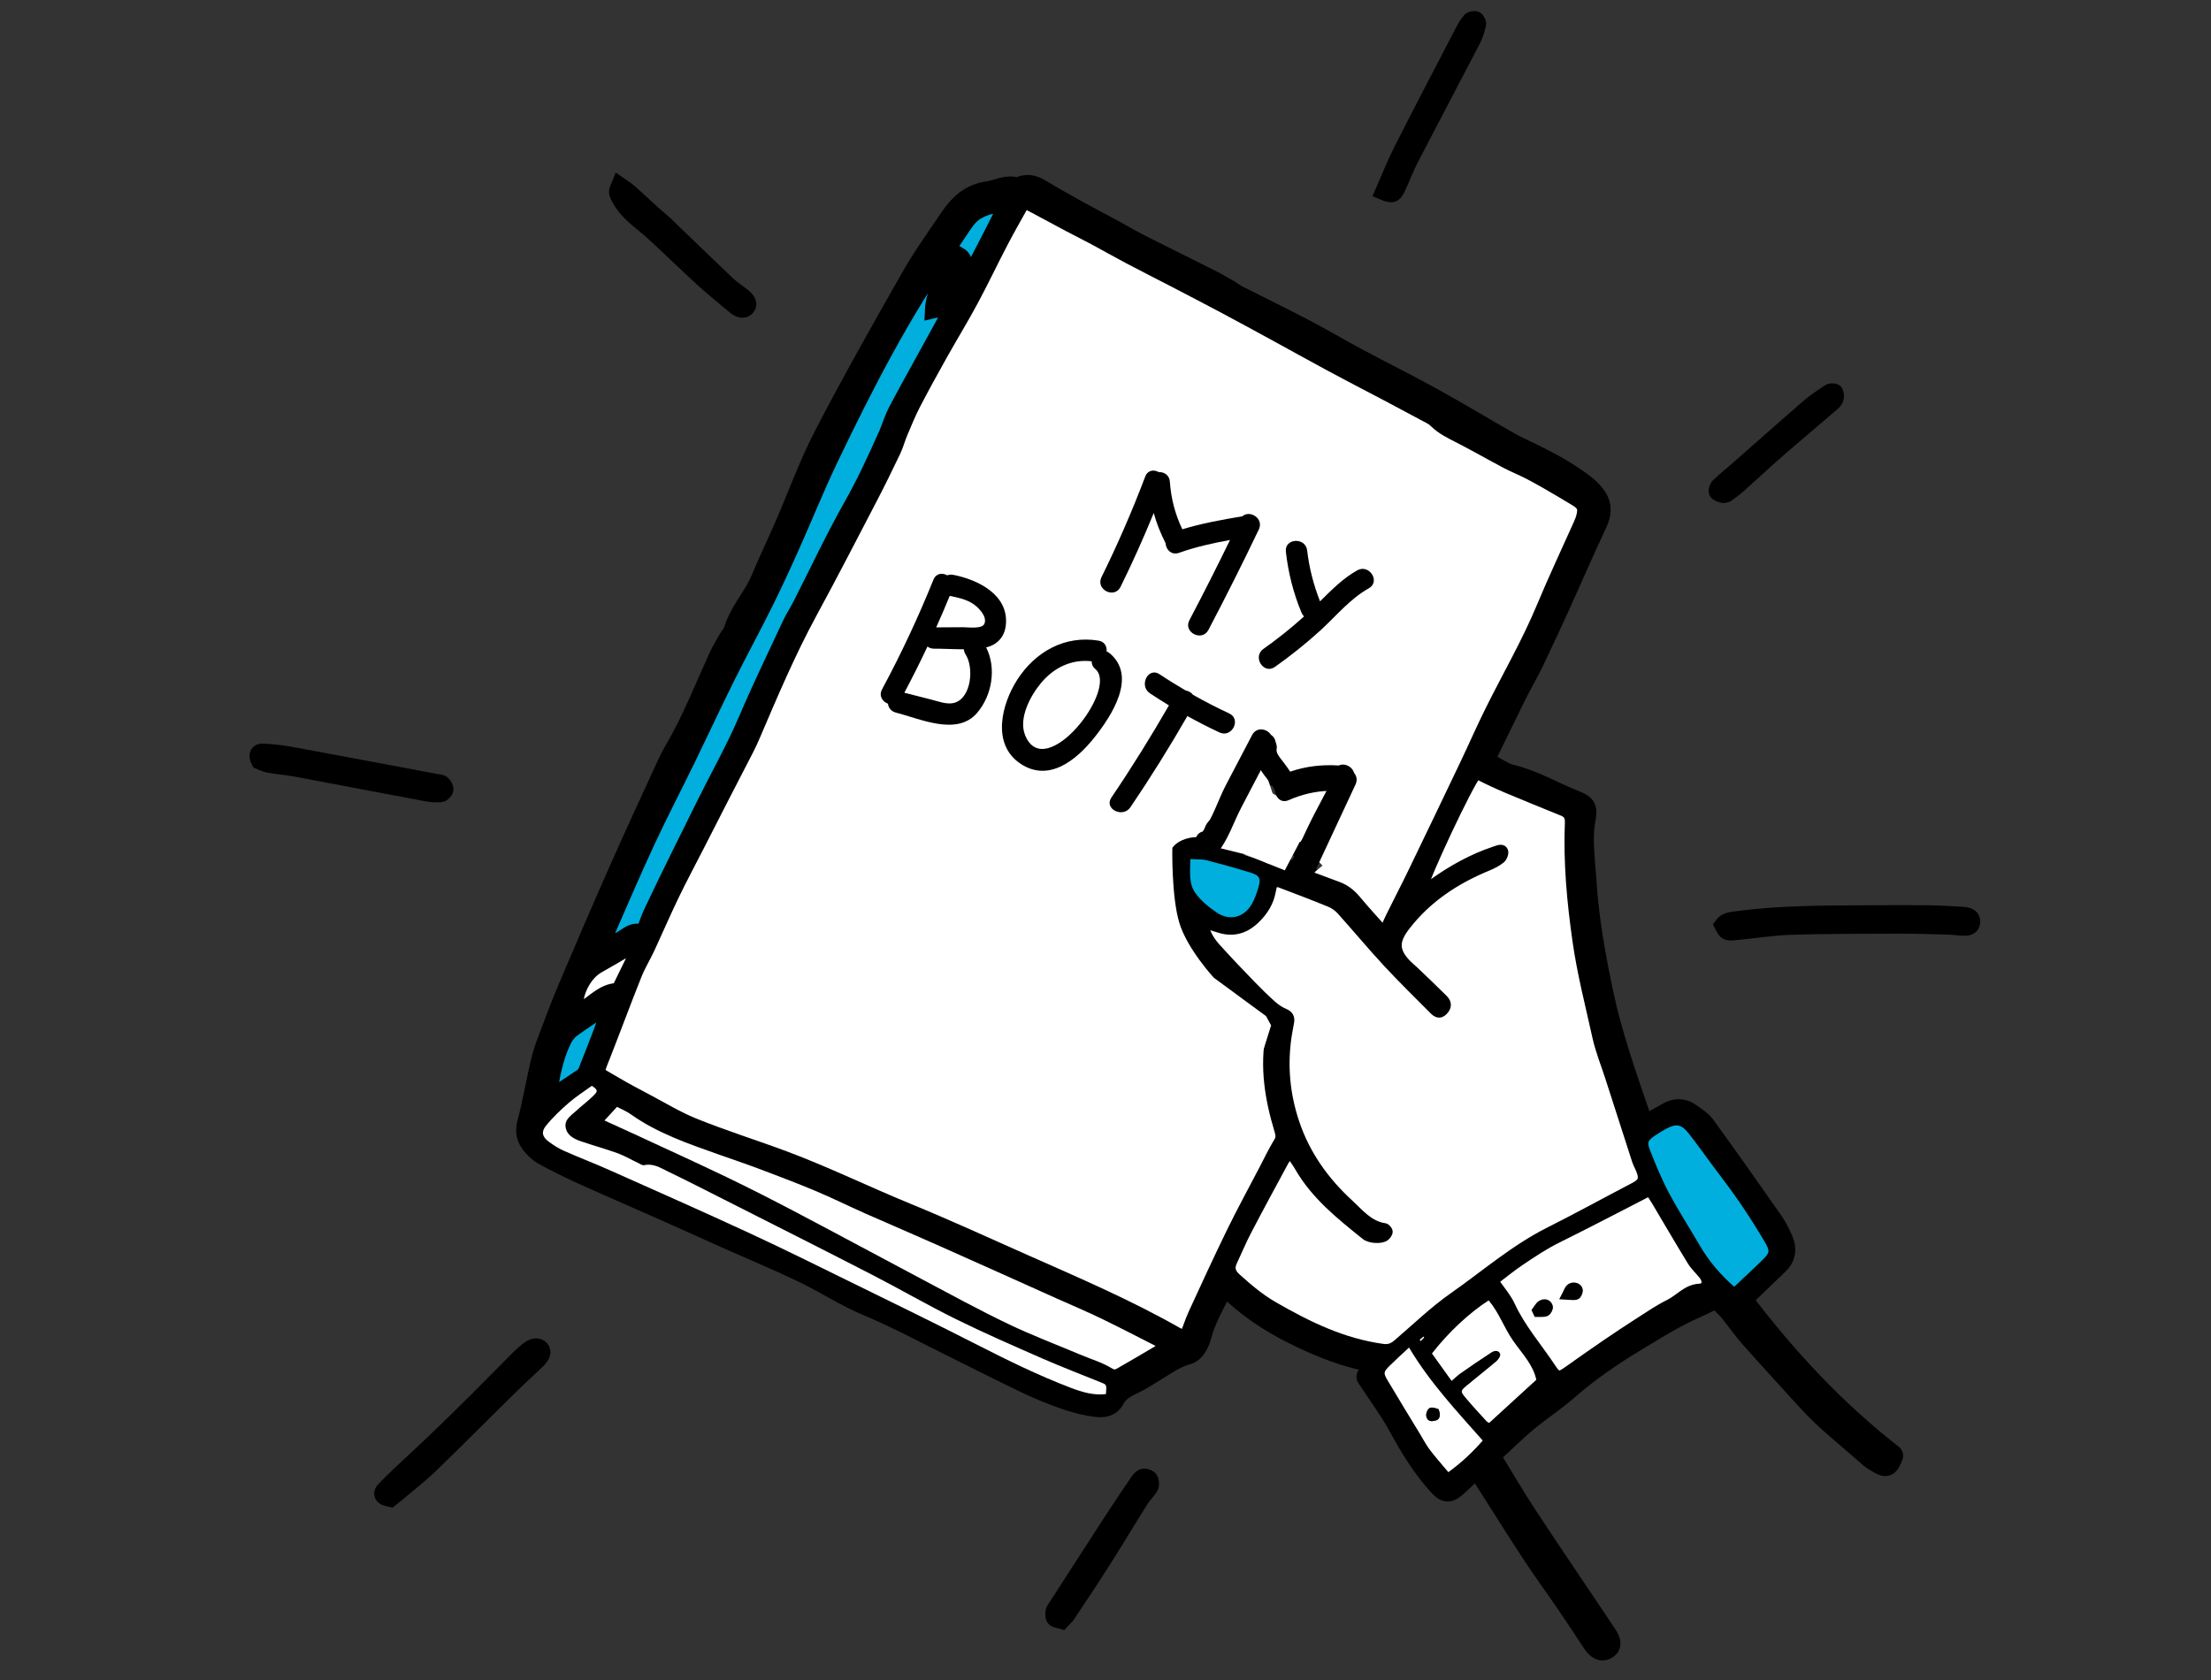 <?xml version="1.0" encoding="utf-8"?>
<!-- Generator: Adobe Illustrator 15.1.0, SVG Export Plug-In . SVG Version: 6.00 Build 0)  -->
<!DOCTYPE svg PUBLIC "-//W3C//DTD SVG 1.1//EN" "http://www.w3.org/Graphics/SVG/1.1/DTD/svg11.dtd">
<svg version="1.1" id="Layer_1" xmlns="http://www.w3.org/2000/svg" x="0px" y="0px"
	 width="150px" height="114px" viewBox="0 0 150 114"  xml:space="preserve">
<rect x="0" y="0" width="150" height="114" fill="#333333" stroke="none"/>
<g>
	<path d="M118.104,88.172c0.147-0.158,0.23-0.257,0.322-0.346c0.723-0.698,1.443-1.399,2.172-2.092
		c0.479-0.453,0.536-0.988,0.29-1.558c-0.186-0.425-0.39-0.851-0.652-1.229c-1.522-2.178-3.051-4.35-4.611-6.502
		c-0.246-0.341-0.645-0.583-0.997-0.834c-0.464-0.332-0.953-0.338-1.454-0.045c-0.51,0.298-1.033,0.572-1.57,0.867
		c-0.109-0.096-0.162-0.121-0.182-0.163c-0.069-0.139-0.135-0.279-0.185-0.425c-0.961-2.808-1.954-5.601-2.566-8.52
		c-0.524-2.504-0.978-5.013-1.131-7.567c-0.082-1.388-0.314-2.784-0.059-4.168c0.147-0.799,0.028-0.926-0.701-1.214
		c-1.438-0.567-2.774-1.38-4.301-1.736c-0.344-0.08-0.666-0.279-0.979-0.457c-0.901-0.513-0.904-0.571-0.444-1.493
		c0.597-1.2,1.168-2.413,1.767-3.612c0.368-0.739,0.79-1.451,1.148-2.193c0.615-1.277,1.21-2.564,1.796-3.855
		c0.842-1.856,1.651-3.729,2.515-5.575c0.279-0.595,0.325-1.146-0.031-1.676c-0.221-0.329-0.522-0.625-0.84-0.865
		c-0.536-0.403-1.1-0.771-1.676-1.112c-0.555-0.328-1.136-0.609-1.711-0.901c-0.55-0.28-1.122-0.522-1.659-0.827
		c-1.748-0.994-3.471-2.038-5.232-3.01c-1.672-0.922-3.383-1.769-5.066-2.67c-1.207-0.646-2.384-1.346-3.597-1.981
		c-1.508-0.79-3.038-1.535-4.558-2.305c-0.183-0.093-0.343-0.229-0.521-0.332c-0.425-0.244-0.847-0.497-1.284-0.717
		c-1.565-0.79-3.141-1.56-4.706-2.352c-0.62-0.313-1.22-0.668-1.831-1c-0.838-0.454-1.683-0.894-2.516-1.356
		c-0.831-0.46-1.66-0.927-2.473-1.419c-0.42-0.255-0.831-0.39-1.308-0.207c-0.094,0.037-0.208,0.12-0.283,0.094
		c-0.7-0.245-1.308,0.164-1.958,0.25c-1.128,0.149-1.877,0.822-2.472,1.697c-0.93,1.364-1.894,2.713-2.709,4.146
		c-2.005,3.522-3.998,7.053-5.865,10.65c-1.03,1.984-1.787,4.108-2.68,6.165c-0.524,1.208-1.1,2.394-1.605,3.609
		c-0.505,1.214-1.458,2.185-1.841,3.465c-0.072,0.24-0.271,0.438-0.397,0.663c-0.227,0.405-0.467,0.805-0.659,1.227
		c-0.952,2.086-1.785,4.229-2.948,6.215c-0.222,0.378-0.417,0.773-0.6,1.171c-1.054,2.3-2.119,4.594-3.142,6.907
		c-1.18,2.665-2.334,5.341-3.469,8.024c-0.542,1.283-1.031,2.591-1.518,3.896c-0.188,0.506-0.326,1.032-0.445,1.559
		c-0.282,1.246-0.494,2.51-0.826,3.741c-0.147,0.546-0.063,0.975,0.249,1.372c0.219,0.278,0.49,0.55,0.796,0.718
		c0.86,0.469,1.739,0.908,2.631,1.312c1.904,0.859,3.823,1.687,5.733,2.534c1.274,0.564,2.541,1.146,3.813,1.714
		c1.863,0.831,3.75,1.611,5.585,2.5c1.413,0.682,2.719,1.557,4.186,2.167c1.975,0.821,3.864,1.847,5.787,2.794
		c1.226,0.603,2.441,1.23,3.67,1.83c0.881,0.431,1.758,0.872,2.667,1.237c1.101,0.439,2.214,0.858,3.409,1.001
		c0.482,0.057,0.923-0.02,1.143-0.452c0.326-0.632,0.889-0.889,1.473-1.165c0.372-0.179,0.717-0.412,1.071-0.623
		c0.817-0.486,1.576-1.076,2.522-1.33c0.195-0.051,0.388-0.246,0.504-0.426c0.154-0.233,0.264-0.509,0.334-0.781
		c0.285-1.084,0.841-2.047,1.339-3.035c0.074-0.147,0.194-0.271,0.334-0.462c1.405,1.451,3.011,2.522,4.755,3.382
		c1.73,0.854,3.512,1.588,5.503,1.896c-0.231,0.425-0.411,0.756-0.564,1.04c0.756,1.158,1.546,2.214,2.172,3.361
		c0.754,1.387,1.567,2.718,2.627,3.896c0.497,0.552,0.672,0.587,1.239,0.07c0.324-0.295,0.636-0.605,0.962-0.896
		c0.126-0.111,0.28-0.189,0.466-0.31c0.253,0.395,0.474,0.74,0.694,1.085c1.026,1.608,2.035,3.228,3.084,4.82
		c0.78,1.184,1.619,2.33,2.42,3.502c0.567,0.83,1.11,1.677,1.672,2.513c0.279,0.415,0.546,0.53,0.817,0.373
		c0.29-0.166,0.299-0.406,0.003-0.854c-0.496-0.754-1.004-1.499-1.506-2.249c-1.335-1.994-2.687-3.978-3.999-5.985
		c-0.764-1.165-1.465-2.37-2.195-3.558c-0.167-0.271-0.199-0.509,0.072-0.754c0.746-0.67,1.452-1.389,2.223-2.03
		c0.889-0.74,1.869-1.37,2.738-2.133c1.443-1.262,3.009-2.336,4.643-3.323c0.904-0.547,1.805-1.105,2.732-1.609
		c0.768-0.415,1.58-0.747,2.362-1.137c0.373-0.186,0.636-0.07,0.88,0.214c0.152,0.176,0.334,0.326,0.479,0.506
		c0.484,0.602,0.928,1.238,1.439,1.816c1.248,1.409,2.531,2.788,3.79,4.188c1.281,1.427,2.808,2.584,4.226,3.858
		c0.19,0.17,0.419,0.304,0.642,0.432c0.508,0.294,0.598,0.248,0.867-0.446C124.437,95.734,121.093,92.129,118.104,88.172
		 M41.207,63.245c0.896-2.057,1.779-4.12,2.726-6.153c0.871-1.871,1.826-3.703,2.729-5.558c0.892-1.832,1.75-3.682,2.656-5.507
		c0.836-1.686,1.738-3.338,2.576-5.024c0.632-1.269,1.226-2.557,1.806-3.85c0.896-2,1.709-4.039,2.657-6.014
		c2.4-5.007,4.929-9.947,8.143-14.499c0.372-0.527,0.711-1.078,1.09-1.6c0.651-0.898,1.625-1.073,2.708-1.21
		c-0.771,1.503-1.479,2.933-2.231,4.339c-1.048,1.956-2.128,3.894-3.194,5.84c-0.707,1.29-1.428,2.571-2.109,3.874
		c-0.262,0.5-0.415,1.057-0.646,1.575c-0.735,1.646-1.484,3.279-2.376,4.856c-1.242,2.196-2.31,4.49-3.458,6.74
		c-0.222,0.437-0.494,0.849-0.701,1.292c-1.003,2.153-2.04,4.291-2.973,6.475c-0.832,1.949-1.873,3.787-2.81,5.679
		c-0.62,1.25-1.242,2.497-1.857,3.749c-0.591,1.204-1.181,2.409-1.752,3.623c-0.208,0.441-0.36,0.907-0.564,1.431
		c-0.436-0.236-0.777-0.078-1.135,0.161c-0.465,0.312-0.972,0.56-1.631,0.931C41.005,63.904,41.07,63.559,41.207,63.245
		 M40.692,65.753c0.715-0.396,1.414-0.817,2.12-1.229c0.048,0.027,0.097,0.055,0.146,0.082c-0.375,0.77-0.75,1.539-1.151,2.358
		c-0.997,0.053-1.666,0.837-2.507,1.361C39.287,67.293,39.92,66.182,40.692,65.753 M38.263,70.588
		c0.129-0.268,0.333-0.533,0.571-0.708c0.704-0.516,1.44-0.988,2.167-1.473c0.075-0.051,0.172-0.07,0.407-0.162
		c-0.249,0.692-0.444,1.262-0.658,1.825c-0.31,0.816-0.628,1.63-0.95,2.44c-0.063,0.161-0.127,0.362-0.255,0.452
		c-0.731,0.506-1.482,0.985-2.308,1.527C37.448,73.108,37.673,71.797,38.263,70.588 M75.029,94.598
		c-0.837,0.102-1.623-0.135-2.389-0.427c-2.175-0.829-4.259-1.853-6.33-2.909c-2.829-1.443-5.684-2.834-8.534-4.233
		c-2.317-1.138-4.628-2.287-6.97-3.371c-3.139-1.451-6.302-2.851-9.461-4.259c-1.012-0.452-2.05-0.847-3.062-1.296
		c-0.375-0.167-0.733-0.388-1.06-0.634c-0.427-0.323-0.524-0.653-0.192-1.067c0.463-0.575,1.01-1.091,1.57-1.579
		c0.475-0.416,1.017-0.754,1.552-1.144c0.405,0.285,0.433,0.35,0.095,0.682c-0.367,0.359-0.782,0.668-1.159,1.018
		c-0.334,0.31-0.806,0.581-0.718,1.118c0.089,0.54,0.56,0.783,1.031,0.945c0.827,0.285,1.673,0.514,2.495,0.811
		c0.479,0.175,0.923,0.439,1.385,0.659c0.137,0.064,0.297,0.181,0.42,0.154c0.619-0.14,1.108,0.185,1.61,0.426
		c1.274,0.616,2.535,1.262,3.798,1.901c3.338,1.69,6.682,3.372,10.009,5.086c1.928,0.991,3.805,2.084,5.749,3.043
		c1.919,0.945,3.884,1.802,5.845,2.66c1.322,0.579,2.671,1.097,4.011,1.638C75.08,93.965,75.082,93.96,75.029,94.598 M78.587,91.82
		c-0.84,0.507-1.69,0.994-2.541,1.484c-0.306,0.177-0.548,0.191-0.906-0.029c-0.588-0.358-1.272-0.556-1.914-0.826
		c-1.687-0.709-3.402-1.358-5.051-2.148c-1.997-0.957-3.942-2.022-5.9-3.06c-2.803-1.482-5.59-2.993-8.397-4.469
		c-1.599-0.843-3.208-1.666-4.835-2.448c-2.141-1.028-4.303-2.01-6.457-3.009c-0.632-0.293-1.271-0.573-1.903-0.868
		c-0.157-0.073-0.296-0.181-0.479-0.295c0.509-0.553,0.983-1.068,1.534-1.666c0.386,0.199,0.918,0.404,1.37,0.723
		c1.756,1.238,3.758,1.918,5.75,2.626c0.949,0.336,1.904,0.654,2.845,1.01c1.281,0.482,2.562,0.968,3.823,1.499
		c1.141,0.479,2.251,1.029,3.383,1.531c1.651,0.731,3.313,1.438,4.964,2.174c2.689,1.195,5.372,2.406,8.057,3.61
		c1.012,0.454,2.037,0.883,3.035,1.367c1.411,0.686,2.802,1.411,4.335,2.189C78.978,91.493,78.803,91.69,78.587,91.82
		 M81.116,89.208c-0.233,0.51-0.403,1.049-0.63,1.644c-0.277-0.12-0.518-0.199-0.736-0.322c-3.307-1.877-6.799-3.37-10.268-4.91
		c-2.643-1.175-5.273-2.381-7.949-3.478c-2.769-1.136-5.456-2.452-8.265-3.506c-2.079-0.779-4.201-1.436-6.253-2.271
		c-1.093-0.445-2.113-1.068-3.16-1.622c-0.729-0.386-1.459-0.769-2.166-1.19c-1.346-0.801-1.328-0.541-0.768-1.969
		c0.716-1.825,1.395-3.663,2.122-5.484c0.247-0.62,0.602-1.196,0.885-1.803c0.554-1.192,1.071-2.401,1.643-3.586
		c0.561-1.162,1.171-2.3,1.758-3.448c0.493-0.965,0.983-1.932,1.478-2.896c0.613-1.193,1.233-2.382,1.844-3.576
		c0.153-0.298,0.292-0.604,0.425-0.913c1.208-2.825,2.403-5.654,3.873-8.36c1.393-2.563,2.729-5.157,4.076-7.746
		c0.548-1.052,1.07-2.12,1.582-3.191c0.188-0.395,0.297-0.826,0.468-1.229c0.281-0.661,0.551-1.33,0.881-1.967
		c0.593-1.146,1.217-2.274,1.847-3.4c0.681-1.215,1.409-2.404,2.068-3.63c0.708-1.317,1.349-2.672,2.041-3.998
		c0.477-0.912,0.993-1.802,1.533-2.776c0.309,0.158,0.551,0.276,0.79,0.403c0.771,0.413,1.539,0.831,2.312,1.241
		c0.57,0.302,1.149,0.586,1.718,0.892c0.793,0.426,1.578,0.875,2.374,1.296c1.026,0.542,2.063,1.063,3.094,1.599
		c1.119,0.582,2.241,1.164,3.355,1.757c1.139,0.608,2.271,1.225,3.404,1.844c1.269,0.692,2.529,1.398,3.801,2.084
		c1.045,0.563,2.099,1.108,3.148,1.66c0.137,0.072,0.274,0.142,0.411,0.214c0.909,0.484,1.821,0.964,2.728,1.455
		c0.292,0.158,0.618,0.295,0.848,0.524c0.471,0.469,1.046,0.735,1.621,1.03c1.078,0.553,2.131,1.158,3.203,1.724
		c0.478,0.252,0.982,0.454,1.465,0.7c0.48,0.244,0.95,0.51,1.417,0.779c0.604,0.348,1.202,0.704,1.798,1.064
		c0.553,0.333,0.67,0.61,0.518,1.216c-0.05,0.199-0.131,0.393-0.216,0.581c-0.83,1.864-1.704,3.708-2.486,5.591
		c-1.013,2.435-2.335,4.711-3.503,7.065c-0.598,1.2-1.134,2.431-1.71,3.641c-1.167,2.447-2.338,4.89-3.518,7.33
		c-0.494,1.022-1.02,2.029-1.52,3.048c-0.179,0.363-0.326,0.742-0.541,1.24c-0.767-0.863-1.451-1.599-2.093-2.369
		c-0.325-0.393-0.694-0.686-1.167-0.861c-0.652-0.241-1.308-0.483-1.959-0.729c-0.23-0.086-0.456-0.183-0.822-0.331
		c0.001-0.002,0.003-0.002,0.005-0.003c-0.527-0.18-1.049-0.39-1.567-0.596c-0.173-0.02-0.353-0.07-0.544-0.177
		c-0.396-0.221-0.866-0.306-1.415-0.487c0.003-0.01,0.007-0.019,0.01-0.026c-0.436-0.121-0.879-0.214-1.336-0.258
		c-0.208-0.021-0.373-0.104-0.497-0.223c-0.169-0.039-0.336-0.073-0.503-0.098c-0.56-0.084-1.122-0.158-1.674,0.098
		c-0.391,0.182-0.595,0.425-0.576,0.893c0.045,1.088,0.163,2.159,0.479,3.205c0.083,0.275,0.171,0.553,0.222,0.834
		c0.036,0.058,0.071,0.121,0.097,0.193c0.022,0.064,0.049,0.126,0.072,0.188c0.71,1.038,1.409,2.079,2.143,3.096
		c0.199,0.033,0.384,0.154,0.504,0.399c0.213,0.438,0.507,0.815,0.839,1.164c0.464,0.301,0.893,0.629,1.236,1.124
		c0.154,0.13,0.313,0.255,0.484,0.358c0.499,0.298,0.607,0.657,0.5,1.213c-0.426,2.209-0.078,4.365,0.567,6.484
		c0.104,0.343,0.138,0.605-0.062,0.933c-0.36,0.595-0.662,1.226-0.984,1.843c-0.74,1.418-1.507,2.82-2.208,4.257
		C82.814,85.508,81.964,87.359,81.116,89.208 M85.366,60.249c-0.11,0.367-0.24,0.739-0.426,1.072
		c-0.513,0.922-1.487,1.203-2.368,0.618c-0.551-0.365-1.094-0.813-1.478-1.343c-0.448-0.622-0.355-1.415-0.337-2.302
		c0.442,0.029,0.783,0.002,1.094,0.081c0.999,0.255,1.992,0.531,2.977,0.835C85.461,59.406,85.557,59.61,85.366,60.249
		 M86.422,88.582c-0.924-0.534-1.724-1.215-2.512-1.925c-0.335-0.302-0.437-0.611-0.243-1.021c0.329-0.698,0.626-1.414,0.982-2.099
		c0.822-1.575,1.671-3.139,2.515-4.703c0.082-0.15,0.207-0.278,0.358-0.476c0.218,0.328,0.416,0.593,0.579,0.877
		c1.112,1.925,2.816,3.274,4.506,4.636c0.33,0.266,1.124,0.294,1.398,0.075c0.109-0.088,0.226-0.251,0.22-0.375
		c-0.006-0.113-0.162-0.296-0.272-0.312c-1.062-0.154-1.697-0.972-2.399-1.619c-1.656-1.521-2.942-3.323-3.662-5.48
		c-0.641-1.916-0.819-3.882-0.515-5.884c0.045-0.307,0.112-0.609,0.163-0.916c0.054-0.319-0.053-0.524-0.378-0.662
		c-0.294-0.124-0.577-0.312-0.815-0.525c-0.5-0.446-0.98-0.917-1.446-1.4c-0.788-0.815-1.573-1.635-2.332-2.477
		c-0.371-0.414-0.695-0.873-0.843-1.564c0.377,0.118,0.665,0.205,0.949,0.298c0.952,0.311,1.775,0.095,2.496-0.587
		c0.578-0.547,0.99-1.185,1.131-1.982c0.03-0.173,0.081-0.343,0.131-0.547c0.153,0.023,0.284,0.02,0.397,0.063
		c1.134,0.434,2.27,0.858,3.391,1.32c0.274,0.113,0.538,0.312,0.737,0.532c1.053,1.171,2.059,2.385,3.128,3.539
		c1.016,1.096,2.091,2.138,3.142,3.202c0.224,0.228,0.457,0.342,0.729,0.062c0.275-0.283,0.303-0.576,0.007-0.872
		c-0.655-0.656-1.332-1.292-2.003-1.934c-0.147-0.143-0.311-0.271-0.455-0.417c-0.884-0.9-0.865-1.555-0.089-2.556
		c1.45-1.868,3.336-3.11,5.492-4.002c0.331-0.137,0.666-0.298,0.939-0.521c0.145-0.117,0.269-0.434,0.209-0.585
		c-0.102-0.267-0.379-0.154-0.606-0.079c-1.532,0.504-2.925,1.273-4.232,2.207C97.04,60,96.845,60.106,96.61,60.25
		c0.216-0.967,3.021-6.911,3.601-7.636c0.212,0.108,0.433,0.229,0.66,0.335c0.444,0.208,0.887,0.419,1.338,0.608
		c1.261,0.526,2.523,1.046,3.79,1.555c0.344,0.138,0.436,0.352,0.42,0.719c-0.106,2.689,0.137,5.354,0.518,8.018
		c0.314,2.203,0.869,4.349,1.347,6.512c0.211,0.953,0.586,1.869,0.886,2.802c0.6,1.867,1.196,3.734,1.802,5.601
		c0.079,0.242,0.216,0.466,0.306,0.707c0.202,0.543,0.087,0.761-0.44,1.036c-1.921,1.002-3.817,2.049-5.754,3.021
		c-2.371,1.191-4.363,2.931-6.514,4.437c-1.345,0.941-2.536,2.103-3.789,3.173c-0.288,0.247-0.548,0.366-0.969,0.309
		C91.116,91.078,88.74,89.919,86.422,88.582 M96.624,90.757c-0.08,0.082-0.162,0.164-0.242,0.245
		c-0.024-0.03-0.07-0.085-0.069-0.086c0.083-0.075,0.171-0.147,0.258-0.22C96.588,90.717,96.606,90.737,96.624,90.757
		 M98.259,99.896c-0.444-0.533-0.868-1.007-1.251-1.511c-0.248-0.326-0.438-0.694-0.651-1.046c-0.734-1.21-1.474-2.416-2.196-3.633
		c-0.326-0.55-0.313-0.604,0.147-1.06c0.399-0.396,0.819-0.771,1.284-1.207c1.412,2.372,3.214,4.287,5.001,6.312
		C99.892,98.548,99.166,99.241,98.259,99.896 M101.037,96.547c-0.005-0.003-0.114-0.026-0.176-0.095
		c-0.487-0.532-0.979-1.062-1.441-1.614c-0.349-0.417-0.339-0.461,0.07-0.805c0.673-0.563,1.368-1.101,2.035-1.671
		c0.133-0.113,0.292-0.359,0.25-0.481c-0.096-0.285-0.392-0.239-0.588-0.112c-0.711,0.458-1.408,0.941-2.103,1.425
		c-0.186,0.129-0.347,0.291-0.604,0.51c-0.461-0.644-0.888-1.238-1.334-1.859c1.112-1.431,2.512-2.741,3.846-3.604
		c0.696,0.814,1.045,1.854,1.654,2.729c0.595,0.856,1.367,1.63,1.58,2.659C103.159,94.606,102.122,95.555,101.037,96.547
		 M115.306,87.363c-0.888,0.046-1.39,0.731-2.088,1.077c-0.712,0.351-1.374,0.809-2.046,1.238c-0.761,0.486-1.513,0.986-2.258,1.495
		c-0.871,0.597-1.735,1.204-2.597,1.816c-0.516,0.365-0.642,0.383-0.991-0.147c-0.932-1.418-2.069-2.698-2.793-4.261
		c-0.264-0.572-0.702-1.063-1.106-1.657c0.564-0.428,1.112-0.883,1.701-1.279c0.826-0.56,1.655-1.116,2.559-1.562
		c2.01-0.995,3.994-2.038,5.99-3.06c0.063-0.032,0.148-0.025,0.274-0.043c0.114,0.181,0.241,0.37,0.356,0.562
		c0.805,1.354,1.595,2.713,2.417,4.054c0.213,0.348,0.526,0.632,0.782,0.953C115.811,86.93,115.748,87.339,115.306,87.363
		 M115.337,84.55c-0.701-1.201-1.457-2.373-2.11-3.599c-0.495-0.926-0.896-1.906-1.282-2.885c-0.226-0.571-0.16-0.661,0.356-1.024
		c0.23-0.164,0.478-0.307,0.728-0.442c0.689-0.373,1.04-0.315,1.528,0.305c0.528,0.669,1.023,1.362,1.53,2.046
		c0.643,0.87,1.307,1.725,1.917,2.616c0.612,0.892,1.198,1.805,1.74,2.74c0.354,0.608,0.313,0.706-0.189,1.203
		c-0.602,0.595-1.227,1.167-1.902,1.807C116.697,86.475,115.939,85.582,115.337,84.55"/>
	
		<path fill="none" stroke="#000000" stroke-width="1.536" stroke-linecap="round" stroke-linejoin="round" stroke-miterlimit="10" d="
		M118.104,88.172c0.147-0.158,0.23-0.257,0.322-0.346c0.723-0.698,1.443-1.399,2.172-2.092c0.479-0.453,0.536-0.988,0.29-1.558
		c-0.186-0.425-0.39-0.851-0.652-1.229c-1.522-2.178-3.051-4.35-4.611-6.502c-0.246-0.341-0.645-0.583-0.997-0.834
		c-0.464-0.332-0.953-0.338-1.454-0.045c-0.51,0.298-1.033,0.572-1.57,0.867c-0.109-0.096-0.162-0.121-0.182-0.163
		c-0.069-0.139-0.135-0.279-0.185-0.425c-0.961-2.808-1.954-5.601-2.566-8.52c-0.524-2.504-0.978-5.013-1.131-7.567
		c-0.082-1.388-0.314-2.784-0.059-4.168c0.147-0.799,0.028-0.926-0.701-1.214c-1.438-0.567-2.774-1.38-4.301-1.736
		c-0.344-0.08-0.666-0.279-0.979-0.457c-0.901-0.513-0.904-0.571-0.444-1.493c0.597-1.2,1.168-2.413,1.767-3.612
		c0.368-0.739,0.79-1.451,1.148-2.193c0.615-1.277,1.21-2.564,1.796-3.855c0.842-1.856,1.651-3.729,2.515-5.575
		c0.279-0.595,0.325-1.146-0.031-1.676c-0.221-0.329-0.522-0.625-0.84-0.865c-0.536-0.403-1.1-0.771-1.676-1.112
		c-0.555-0.328-1.136-0.609-1.711-0.901c-0.55-0.28-1.122-0.522-1.659-0.827c-1.748-0.994-3.471-2.038-5.232-3.01
		c-1.672-0.922-3.383-1.769-5.066-2.67c-1.207-0.646-2.384-1.346-3.597-1.981c-1.508-0.79-3.038-1.535-4.558-2.305
		c-0.183-0.093-0.343-0.229-0.521-0.332c-0.425-0.244-0.847-0.497-1.284-0.717c-1.565-0.79-3.141-1.56-4.706-2.352
		c-0.62-0.313-1.22-0.668-1.831-1c-0.838-0.454-1.683-0.894-2.516-1.356c-0.831-0.46-1.66-0.927-2.473-1.419
		c-0.42-0.255-0.831-0.39-1.308-0.207c-0.094,0.037-0.208,0.12-0.283,0.094c-0.7-0.245-1.308,0.164-1.958,0.25
		c-1.128,0.149-1.877,0.822-2.472,1.697c-0.93,1.364-1.894,2.713-2.709,4.146c-2.005,3.522-3.998,7.053-5.865,10.65
		c-1.03,1.984-1.787,4.108-2.68,6.165c-0.524,1.208-1.1,2.394-1.605,3.609c-0.505,1.214-1.458,2.185-1.841,3.465
		c-0.072,0.24-0.271,0.438-0.397,0.663c-0.227,0.405-0.467,0.805-0.659,1.227c-0.952,2.086-1.785,4.229-2.948,6.215
		c-0.222,0.378-0.417,0.773-0.6,1.171c-1.054,2.3-2.119,4.594-3.142,6.907c-1.18,2.665-2.334,5.341-3.469,8.024
		c-0.542,1.283-1.031,2.591-1.518,3.896c-0.188,0.506-0.326,1.032-0.445,1.559c-0.282,1.246-0.494,2.51-0.826,3.741
		c-0.147,0.546-0.063,0.975,0.249,1.372c0.219,0.278,0.49,0.55,0.796,0.718c0.86,0.469,1.739,0.908,2.631,1.312
		c1.904,0.859,3.823,1.687,5.733,2.534c1.274,0.564,2.541,1.146,3.813,1.714c1.863,0.831,3.75,1.611,5.585,2.5
		c1.413,0.682,2.719,1.557,4.186,2.167c1.975,0.821,3.864,1.847,5.787,2.794c1.226,0.603,2.441,1.23,3.67,1.83
		c0.881,0.431,1.758,0.872,2.667,1.237c1.101,0.439,2.214,0.858,3.409,1.001c0.482,0.057,0.923-0.02,1.143-0.452
		c0.326-0.632,0.889-0.889,1.473-1.165c0.372-0.179,0.717-0.412,1.071-0.623c0.817-0.486,1.576-1.076,2.522-1.33
		c0.195-0.051,0.388-0.246,0.504-0.426c0.154-0.233,0.264-0.509,0.334-0.781c0.285-1.084,0.841-2.047,1.339-3.035
		c0.074-0.147,0.194-0.271,0.334-0.462c1.405,1.451,3.011,2.522,4.755,3.382c1.73,0.854,3.512,1.588,5.503,1.896
		c-0.231,0.425-0.411,0.756-0.564,1.04c0.756,1.158,1.546,2.214,2.172,3.361c0.754,1.387,1.567,2.718,2.627,3.896
		c0.497,0.552,0.672,0.587,1.239,0.07c0.324-0.295,0.636-0.605,0.962-0.896c0.126-0.111,0.28-0.189,0.466-0.31
		c0.253,0.395,0.474,0.74,0.694,1.085c1.026,1.608,2.035,3.228,3.084,4.82c0.78,1.184,1.619,2.33,2.42,3.502
		c0.567,0.83,1.11,1.677,1.672,2.513c0.279,0.415,0.546,0.53,0.817,0.373c0.29-0.166,0.299-0.406,0.003-0.854
		c-0.496-0.754-1.004-1.499-1.506-2.249c-1.335-1.994-2.687-3.978-3.999-5.985c-0.764-1.165-1.465-2.37-2.195-3.558
		c-0.167-0.271-0.199-0.509,0.072-0.754c0.746-0.67,1.452-1.389,2.223-2.03c0.889-0.74,1.869-1.37,2.738-2.133
		c1.443-1.262,3.009-2.336,4.643-3.323c0.904-0.547,1.805-1.105,2.732-1.609c0.768-0.415,1.58-0.747,2.362-1.137
		c0.373-0.186,0.636-0.07,0.88,0.214c0.152,0.176,0.334,0.326,0.479,0.506c0.484,0.602,0.928,1.238,1.439,1.816
		c1.248,1.409,2.531,2.788,3.79,4.188c1.281,1.427,2.808,2.584,4.226,3.858c0.19,0.17,0.419,0.304,0.642,0.432
		c0.508,0.294,0.598,0.248,0.867-0.446C124.437,95.734,121.093,92.129,118.104,88.172z M41.207,63.245
		c0.896-2.057,1.779-4.12,2.726-6.153c0.871-1.871,1.826-3.703,2.729-5.558c0.892-1.832,1.75-3.682,2.656-5.507
		c0.836-1.686,1.738-3.338,2.576-5.024c0.632-1.269,1.226-2.557,1.806-3.85c0.896-2,1.709-4.039,2.657-6.014
		c2.4-5.007,4.929-9.947,8.143-14.499c0.372-0.527,0.711-1.078,1.09-1.6c0.651-0.898,1.625-1.073,2.708-1.21
		c-0.771,1.503-1.479,2.933-2.231,4.339c-1.048,1.956-2.128,3.894-3.194,5.84c-0.707,1.29-1.428,2.571-2.109,3.874
		c-0.262,0.5-0.415,1.057-0.646,1.575c-0.735,1.646-1.484,3.279-2.376,4.856c-1.242,2.196-2.31,4.49-3.458,6.74
		c-0.222,0.437-0.494,0.849-0.701,1.292c-1.003,2.153-2.04,4.291-2.973,6.475c-0.832,1.949-1.873,3.787-2.81,5.679
		c-0.62,1.25-1.242,2.497-1.857,3.749c-0.591,1.204-1.181,2.409-1.752,3.623c-0.208,0.441-0.36,0.907-0.564,1.431
		c-0.436-0.236-0.777-0.078-1.135,0.161c-0.465,0.312-0.972,0.56-1.631,0.931C41.005,63.904,41.07,63.559,41.207,63.245z
		 M40.692,65.753c0.715-0.396,1.414-0.817,2.12-1.229c0.048,0.027,0.097,0.055,0.146,0.082c-0.375,0.77-0.75,1.539-1.151,2.358
		c-0.997,0.053-1.666,0.837-2.507,1.361C39.287,67.293,39.92,66.182,40.692,65.753z M38.263,70.588
		c0.129-0.268,0.333-0.533,0.571-0.708c0.704-0.516,1.44-0.988,2.167-1.473c0.075-0.051,0.172-0.07,0.407-0.162
		c-0.249,0.692-0.444,1.262-0.658,1.825c-0.31,0.816-0.628,1.63-0.95,2.44c-0.063,0.161-0.127,0.362-0.255,0.452
		c-0.731,0.506-1.482,0.985-2.308,1.527C37.448,73.108,37.673,71.797,38.263,70.588z M75.029,94.598
		c-0.837,0.102-1.623-0.135-2.389-0.427c-2.175-0.829-4.259-1.853-6.33-2.909c-2.829-1.443-5.684-2.834-8.534-4.233
		c-2.317-1.138-4.628-2.287-6.97-3.371c-3.139-1.451-6.302-2.851-9.461-4.259c-1.012-0.452-2.05-0.847-3.062-1.296
		c-0.375-0.167-0.733-0.388-1.06-0.634c-0.427-0.323-0.524-0.653-0.192-1.067c0.463-0.575,1.01-1.091,1.57-1.579
		c0.475-0.416,1.017-0.754,1.552-1.144c0.405,0.285,0.433,0.35,0.095,0.682c-0.367,0.359-0.782,0.668-1.159,1.018
		c-0.334,0.31-0.806,0.581-0.718,1.118c0.089,0.54,0.56,0.783,1.031,0.945c0.827,0.285,1.673,0.514,2.495,0.811
		c0.479,0.175,0.923,0.439,1.385,0.659c0.137,0.064,0.297,0.181,0.42,0.154c0.619-0.14,1.108,0.185,1.61,0.426
		c1.274,0.616,2.535,1.262,3.798,1.901c3.338,1.69,6.682,3.372,10.009,5.086c1.928,0.991,3.805,2.084,5.749,3.043
		c1.919,0.945,3.884,1.802,5.845,2.66c1.322,0.579,2.671,1.097,4.011,1.638C75.08,93.965,75.082,93.96,75.029,94.598z M78.587,91.82
		c-0.84,0.507-1.69,0.994-2.541,1.484c-0.306,0.177-0.548,0.191-0.906-0.029c-0.588-0.358-1.272-0.556-1.914-0.826
		c-1.687-0.709-3.402-1.358-5.051-2.148c-1.997-0.957-3.942-2.022-5.9-3.06c-2.803-1.482-5.59-2.993-8.397-4.469
		c-1.599-0.843-3.208-1.666-4.835-2.448c-2.141-1.028-4.303-2.01-6.457-3.009c-0.632-0.293-1.271-0.573-1.903-0.868
		c-0.157-0.073-0.296-0.181-0.479-0.295c0.509-0.553,0.983-1.068,1.534-1.666c0.386,0.199,0.918,0.404,1.37,0.723
		c1.756,1.238,3.758,1.918,5.75,2.626c0.949,0.336,1.904,0.654,2.845,1.01c1.281,0.482,2.562,0.968,3.823,1.499
		c1.141,0.479,2.251,1.029,3.383,1.531c1.651,0.731,3.313,1.438,4.964,2.174c2.689,1.195,5.372,2.406,8.057,3.61
		c1.012,0.454,2.037,0.883,3.035,1.367c1.411,0.686,2.802,1.411,4.335,2.189C78.978,91.493,78.803,91.69,78.587,91.82z
		 M81.116,89.208c-0.233,0.51-0.403,1.049-0.63,1.644c-0.277-0.12-0.518-0.199-0.736-0.322c-3.307-1.877-6.799-3.37-10.268-4.91
		c-2.643-1.175-5.273-2.381-7.949-3.478c-2.769-1.136-5.456-2.452-8.265-3.506c-2.079-0.779-4.201-1.436-6.253-2.271
		c-1.093-0.445-2.113-1.068-3.16-1.622c-0.729-0.386-1.459-0.769-2.166-1.19c-1.346-0.801-1.328-0.541-0.768-1.969
		c0.716-1.825,1.395-3.663,2.122-5.484c0.247-0.62,0.602-1.196,0.885-1.803c0.554-1.192,1.071-2.401,1.643-3.586
		c0.561-1.162,1.171-2.3,1.758-3.448c0.493-0.965,0.983-1.932,1.478-2.896c0.613-1.193,1.233-2.382,1.844-3.576
		c0.153-0.298,0.292-0.604,0.425-0.913c1.208-2.825,2.403-5.654,3.873-8.36c1.393-2.563,2.729-5.157,4.076-7.746
		c0.548-1.052,1.07-2.12,1.582-3.191c0.188-0.395,0.297-0.826,0.468-1.229c0.281-0.661,0.551-1.33,0.881-1.967
		c0.593-1.146,1.217-2.274,1.847-3.4c0.681-1.215,1.409-2.404,2.068-3.63c0.708-1.317,1.349-2.672,2.041-3.998
		c0.477-0.912,0.993-1.802,1.533-2.776c0.309,0.158,0.551,0.276,0.79,0.403c0.771,0.413,1.539,0.831,2.312,1.241
		c0.57,0.302,1.149,0.586,1.718,0.892c0.793,0.426,1.578,0.875,2.374,1.296c1.026,0.542,2.063,1.063,3.094,1.599
		c1.119,0.582,2.241,1.164,3.355,1.757c1.139,0.608,2.271,1.225,3.404,1.844c1.269,0.692,2.529,1.398,3.801,2.084
		c1.045,0.563,2.099,1.108,3.148,1.66c0.137,0.072,0.274,0.142,0.411,0.214c0.909,0.484,1.821,0.964,2.728,1.455
		c0.292,0.158,0.618,0.295,0.848,0.524c0.471,0.469,1.046,0.735,1.621,1.03c1.078,0.553,2.131,1.158,3.203,1.724
		c0.478,0.252,0.982,0.454,1.465,0.7c0.48,0.244,0.95,0.51,1.417,0.779c0.604,0.348,1.202,0.704,1.798,1.064
		c0.553,0.333,0.67,0.61,0.518,1.216c-0.05,0.199-0.131,0.393-0.216,0.581c-0.83,1.864-1.704,3.708-2.486,5.591
		c-1.013,2.435-2.335,4.711-3.503,7.065c-0.598,1.2-1.134,2.431-1.71,3.641c-1.167,2.447-2.338,4.89-3.518,7.33
		c-0.494,1.022-1.02,2.029-1.52,3.048c-0.179,0.363-0.326,0.742-0.541,1.24c-0.767-0.863-1.451-1.599-2.093-2.369
		c-0.325-0.393-0.694-0.686-1.167-0.861c-0.652-0.241-1.308-0.483-1.959-0.729c-0.23-0.086-0.456-0.183-0.822-0.331
		c0.001-0.002,0.003-0.002,0.005-0.003c-0.527-0.18-1.049-0.39-1.567-0.596c-0.173-0.02-0.353-0.07-0.544-0.177
		c-0.396-0.221-0.866-0.306-1.415-0.487c0.003-0.01,0.007-0.019,0.01-0.026c-0.436-0.121-0.879-0.214-1.336-0.258
		c-0.208-0.021-0.373-0.104-0.497-0.223c-0.169-0.039-0.336-0.073-0.503-0.098c-0.56-0.084-1.122-0.158-1.674,0.098
		c-0.391,0.182-0.595,0.425-0.576,0.893c0.045,1.088,0.163,2.159,0.479,3.205c0.083,0.275,0.171,0.553,0.222,0.834
		c0.036,0.058,0.071,0.121,0.097,0.193c0.022,0.064,0.049,0.126,0.072,0.188c0.71,1.038,1.409,2.079,2.143,3.096
		c0.199,0.033,0.384,0.154,0.504,0.399c0.213,0.438,0.507,0.815,0.839,1.164c0.464,0.301,0.893,0.629,1.236,1.124
		c0.154,0.13,0.313,0.255,0.484,0.358c0.499,0.298,0.607,0.657,0.5,1.213c-0.426,2.209-0.078,4.365,0.567,6.484
		c0.104,0.343,0.138,0.605-0.062,0.933c-0.36,0.595-0.662,1.226-0.984,1.843c-0.74,1.418-1.507,2.82-2.208,4.257
		C82.814,85.508,81.964,87.359,81.116,89.208z M85.366,60.249c-0.11,0.367-0.24,0.739-0.426,1.072
		c-0.513,0.922-1.487,1.203-2.368,0.618c-0.551-0.365-1.094-0.813-1.478-1.343c-0.448-0.622-0.355-1.415-0.337-2.302
		c0.442,0.029,0.783,0.002,1.094,0.081c0.999,0.255,1.992,0.531,2.977,0.835C85.461,59.406,85.557,59.61,85.366,60.249z
		 M86.422,88.582c-0.924-0.534-1.724-1.215-2.512-1.925c-0.335-0.302-0.437-0.611-0.243-1.021c0.329-0.698,0.626-1.414,0.982-2.099
		c0.822-1.575,1.671-3.139,2.515-4.703c0.082-0.15,0.207-0.278,0.358-0.476c0.218,0.328,0.416,0.593,0.579,0.877
		c1.112,1.925,2.816,3.274,4.506,4.636c0.33,0.266,1.124,0.294,1.398,0.075c0.109-0.088,0.226-0.251,0.22-0.375
		c-0.006-0.113-0.162-0.296-0.272-0.312c-1.062-0.154-1.697-0.972-2.399-1.619c-1.656-1.521-2.942-3.323-3.662-5.48
		c-0.641-1.916-0.819-3.882-0.515-5.884c0.045-0.307,0.112-0.609,0.163-0.916c0.054-0.319-0.053-0.524-0.378-0.662
		c-0.294-0.124-0.577-0.312-0.815-0.525c-0.5-0.446-0.98-0.917-1.446-1.4c-0.788-0.815-1.573-1.635-2.332-2.477
		c-0.371-0.414-0.695-0.873-0.843-1.564c0.377,0.118,0.665,0.205,0.949,0.298c0.952,0.311,1.775,0.095,2.496-0.587
		c0.578-0.547,0.99-1.185,1.131-1.982c0.03-0.173,0.081-0.343,0.131-0.547c0.153,0.023,0.284,0.02,0.397,0.063
		c1.134,0.434,2.27,0.858,3.391,1.32c0.274,0.113,0.538,0.312,0.737,0.532c1.053,1.171,2.059,2.385,3.128,3.539
		c1.016,1.096,2.091,2.138,3.142,3.202c0.224,0.228,0.457,0.342,0.729,0.062c0.275-0.283,0.303-0.576,0.007-0.872
		c-0.655-0.656-1.332-1.292-2.003-1.934c-0.147-0.143-0.311-0.271-0.455-0.417c-0.884-0.9-0.865-1.555-0.089-2.556
		c1.45-1.868,3.336-3.11,5.492-4.002c0.331-0.137,0.666-0.298,0.939-0.521c0.145-0.117,0.269-0.434,0.209-0.585
		c-0.102-0.267-0.379-0.154-0.606-0.079c-1.532,0.504-2.925,1.273-4.232,2.207C97.04,60,96.845,60.106,96.61,60.25
		c0.216-0.967,3.021-6.911,3.601-7.636c0.212,0.108,0.433,0.229,0.66,0.335c0.444,0.208,0.887,0.419,1.338,0.608
		c1.261,0.526,2.523,1.046,3.79,1.555c0.344,0.138,0.436,0.352,0.42,0.719c-0.106,2.689,0.137,5.354,0.518,8.018
		c0.314,2.203,0.869,4.349,1.347,6.512c0.211,0.953,0.586,1.869,0.886,2.802c0.6,1.867,1.196,3.734,1.802,5.601
		c0.079,0.242,0.216,0.466,0.306,0.707c0.202,0.543,0.087,0.761-0.44,1.036c-1.921,1.002-3.817,2.049-5.754,3.021
		c-2.371,1.191-4.363,2.931-6.514,4.437c-1.345,0.941-2.536,2.103-3.789,3.173c-0.288,0.247-0.548,0.366-0.969,0.309
		C91.116,91.078,88.74,89.919,86.422,88.582z M96.624,90.757c-0.08,0.082-0.162,0.164-0.242,0.245
		c-0.024-0.03-0.07-0.085-0.069-0.086c0.083-0.075,0.171-0.147,0.258-0.22C96.588,90.717,96.606,90.737,96.624,90.757z
		 M98.259,99.896c-0.444-0.533-0.868-1.007-1.251-1.511c-0.248-0.326-0.438-0.694-0.651-1.046c-0.734-1.21-1.474-2.416-2.196-3.633
		c-0.326-0.55-0.313-0.604,0.147-1.06c0.399-0.396,0.819-0.771,1.284-1.207c1.412,2.372,3.214,4.287,5.001,6.312
		C99.892,98.548,99.166,99.241,98.259,99.896z M101.037,96.547c-0.005-0.003-0.114-0.026-0.176-0.095
		c-0.487-0.532-0.979-1.062-1.441-1.614c-0.349-0.417-0.339-0.461,0.07-0.805c0.673-0.563,1.368-1.101,2.035-1.671
		c0.133-0.113,0.292-0.359,0.25-0.481c-0.096-0.285-0.392-0.239-0.588-0.112c-0.711,0.458-1.408,0.941-2.103,1.425
		c-0.186,0.129-0.347,0.291-0.604,0.51c-0.461-0.644-0.888-1.238-1.334-1.859c1.112-1.431,2.512-2.741,3.846-3.604
		c0.696,0.814,1.045,1.854,1.654,2.729c0.595,0.856,1.367,1.63,1.58,2.659C103.159,94.606,102.122,95.555,101.037,96.547z
		 M115.306,87.363c-0.888,0.046-1.39,0.731-2.088,1.077c-0.712,0.351-1.374,0.809-2.046,1.238c-0.761,0.486-1.513,0.986-2.258,1.495
		c-0.871,0.597-1.735,1.204-2.597,1.816c-0.516,0.365-0.642,0.383-0.991-0.147c-0.932-1.418-2.069-2.698-2.793-4.261
		c-0.264-0.572-0.702-1.063-1.106-1.657c0.564-0.428,1.112-0.883,1.701-1.279c0.826-0.56,1.655-1.116,2.559-1.562
		c2.01-0.995,3.994-2.038,5.99-3.06c0.063-0.032,0.148-0.025,0.274-0.043c0.114,0.181,0.241,0.37,0.356,0.562
		c0.805,1.354,1.595,2.713,2.417,4.054c0.213,0.348,0.526,0.632,0.782,0.953C115.811,86.93,115.748,87.339,115.306,87.363z
		 M115.337,84.55c-0.701-1.201-1.457-2.373-2.11-3.599c-0.495-0.926-0.896-1.906-1.282-2.885c-0.226-0.571-0.16-0.661,0.356-1.024
		c0.23-0.164,0.478-0.307,0.728-0.442c0.689-0.373,1.04-0.315,1.528,0.305c0.528,0.669,1.023,1.362,1.53,2.046
		c0.643,0.87,1.307,1.725,1.917,2.616c0.612,0.892,1.198,1.805,1.74,2.74c0.354,0.608,0.313,0.706-0.189,1.203
		c-0.602,0.595-1.227,1.167-1.902,1.807C116.697,86.475,115.939,85.582,115.337,84.55z"/>
	<path d="M116.804,62.767c0.252-0.36,0.655-0.374,1.032-0.424c2.921-0.396,5.861-0.384,8.799-0.401
		c1.367-0.009,2.735-0.019,4.101-0.005c0.773,0.008,1.546,0.063,2.318,0.099c0.077,0.003,0.154,0.014,0.23,0.023
		c0.312,0.041,0.571,0.165,0.551,0.521c-0.02,0.33-0.306,0.405-0.566,0.406c-0.359,0.002-0.718-0.068-1.077-0.077
		c-1.131-0.031-2.26-0.068-3.391-0.065c-2.425,0.007-4.851,0.001-7.273,0.076c-1.26,0.038-2.515,0.245-3.773,0.362
		C117.108,63.344,117.092,63.324,116.804,62.767"/>
	<path fill="none" stroke="#000000" stroke-width="1.024" stroke-linecap="round" stroke-miterlimit="10" d="M116.804,62.767
		c0.252-0.36,0.655-0.374,1.032-0.424c2.921-0.396,5.861-0.384,8.799-0.401c1.367-0.009,2.735-0.019,4.101-0.005
		c0.773,0.008,1.546,0.063,2.318,0.099c0.077,0.003,0.154,0.014,0.23,0.023c0.312,0.041,0.571,0.165,0.551,0.521
		c-0.02,0.33-0.306,0.405-0.566,0.406c-0.359,0.002-0.718-0.068-1.077-0.077c-1.131-0.031-2.26-0.068-3.391-0.065
		c-2.425,0.007-4.851,0.001-7.273,0.076c-1.26,0.038-2.515,0.245-3.773,0.362C117.108,63.344,117.092,63.324,116.804,62.767z"/>
	<path d="M26.516,101.738c-0.133-0.036-0.353-0.038-0.492-0.146c-0.191-0.147-0.148-0.366,0.023-0.539
		c0.343-0.346,0.683-0.698,1.037-1.031c0.746-0.706,1.511-1.395,2.252-2.105c0.964-0.925,1.92-1.858,2.868-2.8
		c0.988-0.981,1.959-1.977,2.942-2.962c0.2-0.199,0.41-0.391,0.632-0.567c0.395-0.315,0.749-0.343,0.959-0.096
		c0.188,0.221,0.096,0.528-0.259,0.865c-0.728,0.692-1.465,1.374-2.18,2.079c-1.708,1.679-3.389,3.386-5.115,5.046
		c-0.76,0.729-1.604,1.374-2.411,2.057C26.715,101.586,26.652,101.631,26.516,101.738"/>
	<path fill="none" stroke="#000000" stroke-width="1.024" stroke-linecap="round" stroke-miterlimit="10" d="M26.516,101.738
		c-0.133-0.036-0.353-0.038-0.492-0.146c-0.191-0.147-0.148-0.366,0.023-0.539c0.343-0.346,0.683-0.698,1.037-1.031
		c0.746-0.706,1.511-1.395,2.252-2.105c0.964-0.925,1.92-1.858,2.868-2.8c0.988-0.981,1.959-1.977,2.942-2.962
		c0.2-0.199,0.41-0.391,0.632-0.567c0.395-0.315,0.749-0.343,0.959-0.096c0.188,0.221,0.096,0.528-0.259,0.865
		c-0.728,0.692-1.465,1.374-2.18,2.079c-1.708,1.679-3.389,3.386-5.115,5.046c-0.76,0.729-1.604,1.374-2.411,2.057
		C26.715,101.586,26.652,101.631,26.516,101.738z"/>
	<path d="M17.549,51.67c-0.226-0.439-0.088-0.72,0.271-0.701c0.616,0.033,1.234,0.092,1.84,0.203
		c3.316,0.608,6.628,1.235,9.941,1.857c0.151,0.029,0.336,0.027,0.437,0.117c0.117,0.104,0.233,0.304,0.212,0.441
		c-0.021,0.132-0.211,0.326-0.34,0.336c-0.329,0.028-0.67,0.001-0.997-0.059c-2.937-0.549-5.869-1.117-8.805-1.665
		c-0.633-0.118-1.278-0.164-1.91-0.279C17.939,51.874,17.699,51.729,17.549,51.67"/>
	<path fill="none" stroke="#000000" stroke-width="1.024" stroke-linecap="round" stroke-miterlimit="10" d="M17.549,51.67
		c-0.226-0.439-0.088-0.72,0.271-0.701c0.616,0.033,1.234,0.092,1.84,0.203c3.316,0.608,6.628,1.235,9.941,1.857
		c0.151,0.029,0.336,0.027,0.437,0.117c0.117,0.104,0.233,0.304,0.212,0.441c-0.021,0.132-0.211,0.326-0.34,0.336
		c-0.329,0.028-0.67,0.001-0.997-0.059c-2.937-0.549-5.869-1.117-8.805-1.665c-0.633-0.118-1.278-0.164-1.91-0.279
		C17.939,51.874,17.699,51.729,17.549,51.67z"/>
	<path d="M93.791,13.044c0.424-0.959,0.807-1.941,1.28-2.877c1.362-2.687,2.759-5.356,4.148-8.029
		c0.142-0.272,0.302-0.542,0.498-0.775c0.074-0.088,0.302-0.133,0.406-0.084c0.103,0.047,0.214,0.259,0.187,0.365
		c-0.091,0.372-0.199,0.75-0.374,1.088c-1.399,2.697-2.823,5.38-4.22,8.08c-0.33,0.639-0.575,1.323-0.886,1.974
		C94.592,13.284,94.434,13.317,93.791,13.044"/>
	<path fill="none" stroke="#000000" stroke-width="1.024" stroke-linecap="round" stroke-miterlimit="10" d="M93.791,13.044
		c0.424-0.959,0.807-1.941,1.28-2.877c1.362-2.687,2.759-5.356,4.148-8.029c0.142-0.272,0.302-0.542,0.498-0.775
		c0.074-0.088,0.302-0.133,0.406-0.084c0.103,0.047,0.214,0.259,0.187,0.365c-0.091,0.372-0.199,0.75-0.374,1.088
		c-1.399,2.697-2.823,5.38-4.22,8.08c-0.33,0.639-0.575,1.323-0.886,1.974C94.592,13.284,94.434,13.317,93.791,13.044z"/>
	<path d="M72.044,110.028c-0.178-0.053-0.41-0.06-0.535-0.179c-0.096-0.091-0.085-0.327-0.068-0.493
		c0.013-0.118,0.112-0.228,0.182-0.336c1.255-1.946,2.507-3.895,3.769-5.837c0.589-0.906,1.189-1.805,1.8-2.696
		c0.093-0.137,0.248-0.295,0.396-0.316c0.146-0.021,0.391,0.069,0.46,0.189c0.085,0.145,0.104,0.411,0.024,0.553
		c-0.175,0.311-0.46,0.558-0.65,0.861c-0.875,1.396-1.721,2.81-2.604,4.201c-0.771,1.216-1.574,2.41-2.37,3.61
		C72.35,109.732,72.209,109.85,72.044,110.028"/>
	<path fill="none" stroke="#000000" stroke-width="1.024" stroke-linecap="round" stroke-miterlimit="10" d="M72.044,110.028
		c-0.178-0.053-0.41-0.06-0.535-0.179c-0.096-0.091-0.085-0.327-0.068-0.493c0.013-0.118,0.112-0.228,0.182-0.336
		c1.255-1.946,2.507-3.895,3.769-5.837c0.589-0.906,1.189-1.805,1.8-2.696c0.093-0.137,0.248-0.295,0.396-0.316
		c0.146-0.021,0.391,0.069,0.46,0.189c0.085,0.145,0.104,0.411,0.024,0.553c-0.175,0.311-0.46,0.558-0.65,0.861
		c-0.875,1.396-1.721,2.81-2.604,4.201c-0.771,1.216-1.574,2.41-2.37,3.61C72.35,109.732,72.209,109.85,72.044,110.028z"/>
	<path d="M42.002,12.498c0.257,0.182,0.513,0.331,0.732,0.523c0.539,0.474,1.058,0.971,1.59,1.454
		c0.267,0.243,0.555,0.462,0.816,0.711c1.412,1.354,2.812,2.721,4.232,4.066c0.334,0.317,0.736,0.563,1.094,0.858
		c0.352,0.291,0.425,0.568,0.236,0.782c-0.198,0.224-0.483,0.211-0.812-0.038c-0.041-0.032-0.079-0.067-0.118-0.1
		c-0.688-0.582-1.397-1.142-2.062-1.749c-1.027-0.936-2.021-1.908-3.04-2.854c-0.433-0.402-0.88-0.79-1.341-1.161
		c-0.569-0.458-1.066-0.97-1.393-1.632C41.779,13.037,41.781,13.036,42.002,12.498"/>
	<path fill="none" stroke="#000000" stroke-width="1.024" stroke-linecap="round" stroke-miterlimit="10" d="M42.002,12.498
		c0.257,0.182,0.513,0.331,0.732,0.523c0.539,0.474,1.058,0.971,1.59,1.454c0.267,0.243,0.555,0.462,0.816,0.711
		c1.412,1.354,2.812,2.721,4.232,4.066c0.334,0.317,0.736,0.563,1.094,0.858c0.352,0.291,0.425,0.568,0.236,0.782
		c-0.198,0.224-0.483,0.211-0.812-0.038c-0.041-0.032-0.079-0.067-0.118-0.1c-0.688-0.582-1.397-1.142-2.062-1.749
		c-1.027-0.936-2.021-1.908-3.04-2.854c-0.433-0.402-0.88-0.79-1.341-1.161c-0.569-0.458-1.066-0.97-1.393-1.632
		C41.779,13.037,41.781,13.036,42.002,12.498z"/>
	<path d="M117.177,33.553c-0.086,0.022-0.193,0.088-0.278,0.066c-0.165-0.043-0.388-0.097-0.453-0.219
		c-0.056-0.103,0.03-0.357,0.136-0.458c0.429-0.407,0.894-0.776,1.339-1.167c1.587-1.394,3.164-2.799,4.763-4.18
		c0.443-0.384,0.943-0.71,1.436-1.034c0.096-0.063,0.367-0.042,0.401,0.023c0.072,0.135,0.091,0.345,0.036,0.49
		c-0.059,0.156-0.212,0.289-0.348,0.404c-1.211,1.041-2.438,2.065-3.64,3.115c-0.895,0.779-1.756,1.592-2.641,2.381
		C117.698,33.181,117.439,33.354,117.177,33.553"/>
	<path fill="none" stroke="#000000" stroke-width="1.024" stroke-linecap="round" stroke-miterlimit="10" d="M117.177,33.553
		c-0.086,0.022-0.193,0.088-0.278,0.066c-0.165-0.043-0.388-0.097-0.453-0.219c-0.056-0.103,0.03-0.357,0.136-0.458
		c0.429-0.407,0.894-0.776,1.339-1.167c1.587-1.394,3.164-2.799,4.763-4.18c0.443-0.384,0.943-0.71,1.436-1.034
		c0.096-0.063,0.367-0.042,0.401,0.023c0.072,0.135,0.091,0.345,0.036,0.49c-0.059,0.156-0.212,0.289-0.348,0.404
		c-1.211,1.041-2.438,2.065-3.64,3.115c-0.895,0.779-1.756,1.592-2.641,2.381C117.698,33.181,117.439,33.354,117.177,33.553z"/>
	<path fill="#FFFFFF" d="M88.776,59.521c-0.289-0.073-0.574-0.162-0.857-0.259c-0.002,0.002-0.003,0.002-0.004,0.003
		c0.367,0.149,0.593,0.245,0.822,0.331c0.651,0.246,1.307,0.488,1.959,0.73c0.473,0.175,0.842,0.469,1.167,0.86
		c0.642,0.771,1.326,1.506,2.092,2.368c0.216-0.497,0.363-0.876,0.541-1.239c0.501-1.019,1.026-2.025,1.521-3.048
		c1.18-2.439,2.351-4.883,3.518-7.33c0.577-1.21,1.112-2.44,1.709-3.641c1.169-2.354,2.491-4.63,3.504-7.066
		c0.782-1.883,1.656-3.727,2.486-5.59c0.084-0.188,0.166-0.382,0.215-0.581c0.153-0.607,0.035-0.884-0.517-1.216
		c-0.596-0.36-1.195-0.717-1.798-1.064c-0.468-0.269-0.938-0.535-1.417-0.78c-0.481-0.246-0.987-0.447-1.465-0.699
		c-1.073-0.567-2.125-1.171-3.203-1.725c-0.574-0.294-1.15-0.562-1.621-1.029c-0.229-0.229-0.556-0.367-0.849-0.525
		c-0.906-0.49-1.818-0.97-2.727-1.454c-0.137-0.073-0.274-0.143-0.411-0.214c-1.05-0.553-2.104-1.097-3.148-1.661
		c-1.271-0.686-2.532-1.391-3.8-2.083c-1.134-0.618-2.268-1.237-3.405-1.843c-1.115-0.593-2.235-1.175-3.355-1.757
		c-1.03-0.535-2.067-1.057-3.093-1.599c-0.798-0.421-1.581-0.87-2.375-1.296c-0.568-0.305-1.148-0.589-1.718-0.892
		c-0.772-0.409-1.54-0.828-2.312-1.24c-0.237-0.127-0.481-0.246-0.789-0.404c-0.54,0.973-1.057,1.864-1.532,2.776
		c-0.694,1.326-1.333,2.68-2.042,3.999c-0.659,1.226-1.387,2.414-2.068,3.629c-0.63,1.125-1.254,2.254-1.847,3.399
		c-0.331,0.637-0.601,1.307-0.882,1.969c-0.171,0.404-0.279,0.834-0.468,1.229c-0.511,1.072-1.033,2.139-1.581,3.192
		c-1.348,2.587-2.684,5.182-4.077,7.746c-1.47,2.706-2.666,5.533-3.874,8.359c-0.132,0.309-0.271,0.615-0.424,0.913
		c-0.611,1.194-1.231,2.384-1.845,3.577c-0.495,0.963-0.984,1.931-1.478,2.896c-0.587,1.148-1.197,2.287-1.758,3.448
		c-0.571,1.184-1.089,2.393-1.643,3.586c-0.283,0.606-0.638,1.183-0.885,1.803c-0.727,1.82-1.406,3.659-2.122,5.484
		c-0.56,1.428-0.578,1.168,0.768,1.97c0.707,0.42,1.438,0.804,2.166,1.189c1.047,0.555,2.067,1.176,3.16,1.622
		c2.053,0.835,4.176,1.492,6.253,2.271c2.809,1.054,5.497,2.371,8.266,3.506c2.675,1.096,5.305,2.303,7.948,3.478
		c3.469,1.539,6.961,3.033,10.27,4.91c0.216,0.123,0.458,0.203,0.735,0.322c0.226-0.596,0.396-1.135,0.629-1.645
		c0.85-1.848,1.697-3.698,2.591-5.526c0.701-1.437,1.469-2.839,2.208-4.256c0.321-0.619,0.624-1.25,0.985-1.844
		c0.198-0.327,0.165-0.59,0.061-0.934c-0.646-2.118-0.994-4.274-0.567-6.482c0.107-0.558-0.001-0.915-0.5-1.214
		c-0.171-0.103-0.329-0.229-0.484-0.358c0.009,0.012,0.016,0.025,0.023,0.037c0.196,0.173,0.391,0.346,0.574,0.527
		c0.582,0.569,0.008,1.388-0.625,1.369c-0.28,0.173-0.647,0.185-0.945-0.121c-0.197-0.201-0.382-0.411-0.569-0.619
		c-0.008-0.004-0.015-0.006-0.021-0.009c-0.969-0.464-1.677-1.09-2.228-2.012c-0.045-0.075-0.074-0.148-0.092-0.221
		c-0.204-0.163-0.394-0.341-0.557-0.544c-0.122-0.155-0.238-0.312-0.349-0.475c-0.047,0.048-0.099,0.092-0.161,0.128
		c-0.358,0.209-0.909,0.101-1.104-0.288c-0.224-0.448-0.455-0.889-0.753-1.293c-0.26-0.353-0.058-0.902,0.289-1.104
		c0.125-0.072,0.251-0.102,0.376-0.103c-0.144-0.345-0.282-0.69-0.425-1.033c-0.053-0.129-0.067-0.248-0.059-0.356
		c-0.421-1.135-0.723-2.311-0.832-3.519c-0.091-1.035,1.524-1.025,1.615,0c0.1,1.127,0.412,2.271,0.852,3.357
		c0.034,0.035,0.069,0.068,0.099,0.111c-0.051-0.281-0.139-0.559-0.222-0.834c-0.316-1.047-0.435-2.118-0.479-3.206
		c-0.021-0.467,0.184-0.709,0.576-0.892c0.551-0.255,1.112-0.182,1.673-0.098c0.167,0.026,0.334,0.061,0.503,0.099
		c-0.112-0.108-0.19-0.242-0.232-0.387c-0.494-0.564,0.143-1.564,0.905-1.271c0.021-0.017,0.039-0.038,0.064-0.052
		c0.062-0.036,0.118-0.071,0.176-0.106c0.056-0.211,0.199-0.404,0.403-0.524c0.008-0.15,0.056-0.299,0.133-0.427
		c-0.069-0.296,0.043-0.596,0.285-0.797c-0.295-0.499,0.141-1.375,0.916-1.242c0.025,0.005,0.05,0.007,0.074,0.011
		c0.222-0.208,0.544-0.278,0.872-0.037c0.069,0.05,0.135,0.097,0.197,0.143c0.992,0.079,1.985,0.201,2.569,1.115
		c0.245,0.384,0.062,0.87-0.289,1.104c-0.796,0.528-1.604,0.683-2.457,0.788c-0.062,0.071-0.134,0.136-0.235,0.181
		c-0.05,0.022-0.097,0.044-0.146,0.067c0.251,0.223,0.339,0.542,0.282,0.825c0.774,0.287,1.543,0.599,2.335,0.853
		c0.021-0.013,0.044-0.024,0.063-0.037c0.313-0.629,0.846-1.046,1.688-0.95c1.021,0.118,1.028,1.732,0,1.614"/>
	<path fill="none" stroke="#000000" stroke-width="1.024" stroke-miterlimit="10" d="M88.776,59.521
		c-0.289-0.073-0.574-0.162-0.857-0.259c-0.002,0.002-0.003,0.002-0.004,0.003c0.367,0.149,0.593,0.245,0.822,0.331
		c0.651,0.246,1.307,0.488,1.959,0.73c0.473,0.175,0.842,0.469,1.167,0.86c0.642,0.771,1.326,1.506,2.092,2.368
		c0.216-0.497,0.363-0.876,0.541-1.239c0.501-1.019,1.026-2.025,1.521-3.048c1.18-2.439,2.351-4.883,3.518-7.33
		c0.577-1.21,1.112-2.44,1.709-3.641c1.169-2.354,2.491-4.63,3.504-7.066c0.782-1.883,1.656-3.727,2.486-5.59
		c0.084-0.188,0.166-0.382,0.215-0.581c0.153-0.607,0.035-0.884-0.517-1.216c-0.596-0.36-1.195-0.717-1.798-1.064
		c-0.468-0.269-0.938-0.535-1.417-0.78c-0.481-0.246-0.987-0.447-1.465-0.699c-1.073-0.567-2.125-1.171-3.203-1.725
		c-0.574-0.294-1.15-0.562-1.621-1.029c-0.229-0.229-0.556-0.367-0.849-0.525c-0.906-0.49-1.818-0.97-2.727-1.454
		c-0.137-0.073-0.274-0.143-0.411-0.214c-1.05-0.553-2.104-1.097-3.148-1.661c-1.271-0.686-2.532-1.391-3.8-2.083
		c-1.134-0.618-2.268-1.237-3.405-1.843c-1.115-0.593-2.235-1.175-3.355-1.757c-1.03-0.535-2.067-1.057-3.093-1.599
		c-0.798-0.421-1.581-0.87-2.375-1.296c-0.568-0.305-1.148-0.589-1.718-0.892c-0.772-0.409-1.54-0.828-2.312-1.24
		c-0.237-0.127-0.481-0.246-0.789-0.404c-0.54,0.973-1.057,1.864-1.532,2.776c-0.694,1.326-1.333,2.68-2.042,3.999
		c-0.659,1.226-1.387,2.414-2.068,3.629c-0.63,1.125-1.254,2.254-1.847,3.399c-0.331,0.637-0.601,1.307-0.882,1.969
		c-0.171,0.404-0.279,0.834-0.468,1.229c-0.511,1.072-1.033,2.139-1.581,3.192c-1.348,2.587-2.684,5.182-4.077,7.746
		c-1.47,2.706-2.666,5.533-3.874,8.359c-0.132,0.309-0.271,0.615-0.424,0.913c-0.611,1.194-1.231,2.384-1.845,3.577
		c-0.495,0.963-0.984,1.931-1.478,2.896c-0.587,1.148-1.197,2.287-1.758,3.448c-0.571,1.184-1.089,2.393-1.643,3.586
		c-0.283,0.606-0.638,1.183-0.885,1.803c-0.727,1.82-1.406,3.659-2.122,5.484c-0.56,1.428-0.578,1.168,0.768,1.97
		c0.707,0.42,1.438,0.804,2.166,1.189c1.047,0.555,2.067,1.176,3.16,1.622c2.053,0.835,4.176,1.492,6.253,2.271
		c2.809,1.054,5.497,2.371,8.266,3.506c2.675,1.096,5.305,2.303,7.948,3.478c3.469,1.539,6.961,3.033,10.27,4.91
		c0.216,0.123,0.458,0.203,0.735,0.322c0.226-0.596,0.396-1.135,0.629-1.645c0.85-1.848,1.697-3.698,2.591-5.526
		c0.701-1.437,1.469-2.839,2.208-4.256c0.321-0.619,0.624-1.25,0.985-1.844c0.198-0.327,0.165-0.59,0.061-0.934
		c-0.646-2.118-0.994-4.274-0.567-6.482c0.107-0.558-0.001-0.915-0.5-1.214c-0.171-0.103-0.329-0.229-0.484-0.358
		c0.009,0.012,0.016,0.025,0.023,0.037c0.196,0.173,0.391,0.346,0.574,0.527c0.582,0.569,0.008,1.388-0.625,1.369
		c-0.28,0.173-0.647,0.185-0.945-0.121c-0.197-0.201-0.382-0.411-0.569-0.619c-0.008-0.004-0.015-0.006-0.021-0.009
		c-0.969-0.464-1.677-1.09-2.228-2.012c-0.045-0.075-0.074-0.148-0.092-0.221c-0.204-0.163-0.394-0.341-0.557-0.544
		c-0.122-0.155-0.238-0.312-0.349-0.475c-0.047,0.048-0.099,0.092-0.161,0.128c-0.358,0.209-0.909,0.101-1.104-0.288
		c-0.224-0.448-0.455-0.889-0.753-1.293c-0.26-0.353-0.058-0.902,0.289-1.104c0.125-0.072,0.251-0.102,0.376-0.103
		c-0.144-0.345-0.282-0.69-0.425-1.033c-0.053-0.129-0.067-0.248-0.059-0.356c-0.421-1.135-0.723-2.311-0.832-3.519
		c-0.091-1.035,1.524-1.025,1.615,0c0.1,1.127,0.412,2.271,0.852,3.357c0.034,0.035,0.069,0.068,0.099,0.111
		c-0.051-0.281-0.139-0.559-0.222-0.834c-0.316-1.047-0.435-2.118-0.479-3.206c-0.021-0.467,0.184-0.709,0.576-0.892
		c0.551-0.255,1.112-0.182,1.673-0.098c0.167,0.026,0.334,0.061,0.503,0.099c-0.112-0.108-0.19-0.242-0.232-0.387
		c-0.494-0.564,0.143-1.564,0.905-1.271c0.021-0.017,0.039-0.038,0.064-0.052c0.062-0.036,0.118-0.071,0.176-0.106
		c0.056-0.211,0.199-0.404,0.403-0.524c0.008-0.15,0.056-0.299,0.133-0.427c-0.069-0.296,0.043-0.596,0.285-0.797
		c-0.295-0.499,0.141-1.375,0.916-1.242c0.025,0.005,0.05,0.007,0.074,0.011c0.222-0.208,0.544-0.278,0.872-0.037
		c0.069,0.05,0.135,0.097,0.197,0.143c0.992,0.079,1.985,0.201,2.569,1.115c0.245,0.384,0.062,0.87-0.289,1.104
		c-0.796,0.528-1.604,0.683-2.457,0.788c-0.062,0.071-0.134,0.136-0.235,0.181c-0.05,0.022-0.097,0.044-0.146,0.067
		c0.251,0.223,0.339,0.542,0.282,0.825c0.774,0.287,1.543,0.599,2.335,0.853c0.021-0.013,0.044-0.024,0.063-0.037
		c0.313-0.629,0.846-1.046,1.688-0.95c1.021,0.118,1.028,1.732,0,1.614"/>
	<path fill="#FFFFFF" d="M86.352,58.667c-0.643-0.257-1.287-0.508-1.949-0.69c-0.003,0.008-0.008,0.017-0.011,0.025
		c0.55,0.183,1.02,0.268,1.416,0.488C86,58.596,86.179,58.648,86.352,58.667"/>
	<path fill="#FFFFFF" d="M87.523,78.358c0.219,0.328,0.416,0.593,0.58,0.878c1.111,1.924,2.815,3.273,4.505,4.634
		c0.33,0.267,1.124,0.294,1.398,0.076c0.109-0.088,0.226-0.252,0.22-0.375c-0.006-0.113-0.163-0.296-0.272-0.312
		c-1.063-0.153-1.696-0.971-2.399-1.618c-1.657-1.521-2.942-3.323-3.662-5.48c-0.642-1.916-0.819-3.882-0.516-5.884
		c0.047-0.307,0.113-0.61,0.164-0.916c0.054-0.319-0.053-0.524-0.377-0.662c-0.295-0.124-0.577-0.312-0.816-0.525
		c-0.5-0.446-0.981-0.917-1.447-1.4c-0.787-0.815-1.572-1.635-2.331-2.478c-0.371-0.412-0.695-0.873-0.843-1.563
		c0.378,0.118,0.665,0.205,0.949,0.298c0.952,0.311,1.775,0.095,2.496-0.587c0.578-0.547,0.99-1.185,1.13-1.981
		c0.031-0.174,0.083-0.344,0.132-0.548c0.153,0.023,0.284,0.021,0.397,0.063c1.134,0.434,2.271,0.858,3.391,1.321
		c0.274,0.112,0.539,0.31,0.738,0.531c1.052,1.171,2.057,2.385,3.127,3.538c1.015,1.097,2.091,2.14,3.142,3.203
		c0.223,0.228,0.456,0.342,0.729,0.062c0.276-0.283,0.303-0.577,0.008-0.872c-0.655-0.656-1.332-1.292-2.002-1.934
		c-0.148-0.143-0.312-0.271-0.457-0.417c-0.883-0.9-0.863-1.555-0.087-2.556c1.449-1.868,3.335-3.11,5.491-4.002
		c0.33-0.136,0.665-0.298,0.939-0.521c0.145-0.116,0.268-0.433,0.21-0.584c-0.103-0.267-0.381-0.154-0.607-0.079
		c-1.532,0.504-2.925,1.273-4.233,2.207C97.04,60,96.845,60.106,96.609,60.25c0.217-0.967,3.021-6.911,3.602-7.636
		c0.212,0.108,0.432,0.229,0.66,0.335c0.443,0.208,0.887,0.419,1.338,0.608c1.261,0.525,2.523,1.045,3.791,1.555
		c0.342,0.138,0.435,0.352,0.42,0.719c-0.107,2.689,0.137,5.354,0.517,8.018c0.313,2.203,0.87,4.349,1.347,6.512
		c0.21,0.953,0.585,1.869,0.885,2.802c0.6,1.867,1.197,3.734,1.804,5.6c0.079,0.243,0.216,0.467,0.304,0.708
		c0.202,0.543,0.088,0.761-0.439,1.036c-1.921,1.002-3.818,2.048-5.754,3.021c-2.371,1.191-4.363,2.931-6.514,4.437
		c-1.345,0.941-2.536,2.103-3.789,3.173c-0.287,0.246-0.549,0.366-0.969,0.309c-2.694-0.367-5.07-1.525-7.387-2.863
		c-0.926-0.533-1.726-1.215-2.513-1.925c-0.335-0.302-0.437-0.611-0.243-1.021c0.33-0.699,0.625-1.414,0.982-2.099
		c0.821-1.575,1.672-3.139,2.516-4.703C87.247,78.683,87.373,78.555,87.523,78.358"/>
	<path fill="none" stroke="#000000" stroke-width="0.512" stroke-miterlimit="10" d="M87.523,78.358
		c0.219,0.328,0.416,0.593,0.58,0.878c1.111,1.924,2.815,3.273,4.505,4.634c0.33,0.267,1.124,0.294,1.398,0.076
		c0.109-0.088,0.226-0.252,0.22-0.375c-0.006-0.113-0.163-0.296-0.272-0.312c-1.063-0.153-1.696-0.971-2.399-1.618
		c-1.657-1.521-2.942-3.323-3.662-5.48c-0.642-1.916-0.819-3.882-0.516-5.884c0.047-0.307,0.113-0.61,0.164-0.916
		c0.054-0.319-0.053-0.524-0.377-0.662c-0.295-0.124-0.577-0.312-0.816-0.525c-0.5-0.446-0.981-0.917-1.447-1.4
		c-0.787-0.815-1.572-1.635-2.331-2.478c-0.371-0.412-0.695-0.873-0.843-1.563c0.378,0.118,0.665,0.205,0.949,0.298
		c0.952,0.311,1.775,0.095,2.496-0.587c0.578-0.547,0.99-1.185,1.13-1.981c0.031-0.174,0.083-0.344,0.132-0.548
		c0.153,0.023,0.284,0.021,0.397,0.063c1.134,0.434,2.271,0.858,3.391,1.321c0.274,0.112,0.539,0.31,0.738,0.531
		c1.052,1.171,2.057,2.385,3.127,3.538c1.015,1.097,2.091,2.14,3.142,3.203c0.223,0.228,0.456,0.342,0.729,0.062
		c0.276-0.283,0.303-0.577,0.008-0.872c-0.655-0.656-1.332-1.292-2.002-1.934c-0.148-0.143-0.312-0.271-0.457-0.417
		c-0.883-0.9-0.863-1.555-0.087-2.556c1.449-1.868,3.335-3.11,5.491-4.002c0.33-0.136,0.665-0.298,0.939-0.521
		c0.145-0.116,0.268-0.433,0.21-0.584c-0.103-0.267-0.381-0.154-0.607-0.079c-1.532,0.504-2.925,1.273-4.233,2.207
		C97.04,60,96.845,60.106,96.609,60.25c0.217-0.967,3.021-6.911,3.602-7.636c0.212,0.108,0.432,0.229,0.66,0.335
		c0.443,0.208,0.887,0.419,1.338,0.608c1.261,0.525,2.523,1.045,3.791,1.555c0.342,0.138,0.435,0.352,0.42,0.719
		c-0.107,2.689,0.137,5.354,0.517,8.018c0.313,2.203,0.87,4.349,1.347,6.512c0.21,0.953,0.585,1.869,0.885,2.802
		c0.6,1.867,1.197,3.734,1.804,5.6c0.079,0.243,0.216,0.467,0.304,0.708c0.202,0.543,0.088,0.761-0.439,1.036
		c-1.921,1.002-3.818,2.048-5.754,3.021c-2.371,1.191-4.363,2.931-6.514,4.437c-1.345,0.941-2.536,2.103-3.789,3.173
		c-0.287,0.246-0.549,0.366-0.969,0.309c-2.694-0.367-5.07-1.525-7.387-2.863c-0.926-0.533-1.726-1.215-2.513-1.925
		c-0.335-0.302-0.437-0.611-0.243-1.021c0.33-0.699,0.625-1.414,0.982-2.099c0.821-1.575,1.672-3.139,2.516-4.703
		C87.247,78.683,87.373,78.555,87.523,78.358z"/>
	<path fill="#00AFDD" d="M68.298,13.831c-0.771,1.503-1.479,2.933-2.232,4.339c-1.047,1.956-2.128,3.894-3.194,5.84
		c-0.707,1.29-1.427,2.571-2.109,3.874c-0.262,0.5-0.416,1.057-0.646,1.575c-0.735,1.646-1.483,3.279-2.375,4.856
		c-1.242,2.196-2.311,4.49-3.458,6.74c-0.222,0.437-0.495,0.849-0.702,1.292c-1.003,2.153-2.04,4.291-2.972,6.475
		c-0.832,1.949-1.874,3.787-2.811,5.679c-0.619,1.25-1.242,2.496-1.856,3.748c-0.59,1.204-1.181,2.409-1.753,3.623
		c-0.207,0.441-0.36,0.907-0.564,1.431c-0.436-0.236-0.777-0.078-1.136,0.161c-0.464,0.312-0.972,0.56-1.631,0.931
		c0.146-0.49,0.21-0.835,0.347-1.149c0.897-2.057,1.78-4.12,2.727-6.153c0.871-1.871,1.825-3.703,2.729-5.558
		c0.892-1.832,1.749-3.682,2.655-5.507c0.837-1.686,1.738-3.338,2.577-5.023c0.632-1.27,1.226-2.557,1.805-3.851
		c0.897-2,1.71-4.039,2.657-6.014c2.4-5.007,4.929-9.947,8.144-14.499c0.372-0.527,0.712-1.078,1.09-1.6
		C66.24,14.143,67.213,13.968,68.298,13.831 M65.066,17.267c-0.907,0.805-1.765,2.589-1.812,3.828
		c0.221-0.055,0.526-0.041,0.593-0.161c0.521-0.935,1.006-1.89,1.48-2.851C65.475,17.785,65.443,17.481,65.066,17.267"/>
	<path fill="none" stroke="#000000" stroke-width="1.024" stroke-miterlimit="10" d="M68.298,13.831
		c-0.771,1.503-1.479,2.933-2.232,4.339c-1.047,1.956-2.128,3.894-3.194,5.84c-0.707,1.29-1.427,2.571-2.109,3.874
		c-0.262,0.5-0.416,1.057-0.646,1.575c-0.735,1.646-1.483,3.279-2.375,4.856c-1.242,2.196-2.311,4.49-3.458,6.74
		c-0.222,0.437-0.495,0.849-0.702,1.292c-1.003,2.153-2.04,4.291-2.972,6.475c-0.832,1.949-1.874,3.787-2.811,5.679
		c-0.619,1.25-1.242,2.496-1.856,3.748c-0.59,1.204-1.181,2.409-1.753,3.623c-0.207,0.441-0.36,0.907-0.564,1.431
		c-0.436-0.236-0.777-0.078-1.136,0.161c-0.464,0.312-0.972,0.56-1.631,0.931c0.146-0.49,0.21-0.835,0.347-1.149
		c0.897-2.057,1.78-4.12,2.727-6.153c0.871-1.871,1.825-3.703,2.729-5.558c0.892-1.832,1.749-3.682,2.655-5.507
		c0.837-1.686,1.738-3.338,2.577-5.023c0.632-1.27,1.226-2.557,1.805-3.851c0.897-2,1.71-4.039,2.657-6.014
		c2.4-5.007,4.929-9.947,8.144-14.499c0.372-0.527,0.712-1.078,1.09-1.6C66.24,14.143,67.213,13.968,68.298,13.831z M65.066,17.267
		c-0.907,0.805-1.765,2.589-1.812,3.828c0.221-0.055,0.526-0.041,0.593-0.161c0.521-0.935,1.006-1.89,1.48-2.851
		C65.475,17.785,65.443,17.481,65.066,17.267z"/>
	<path fill="#FFFFFF" d="M79.3,91.215c-0.322,0.276-0.497,0.474-0.713,0.604c-0.84,0.507-1.691,0.993-2.541,1.484
		c-0.307,0.177-0.548,0.191-0.906-0.029c-0.588-0.358-1.272-0.555-1.914-0.825c-1.687-0.71-3.402-1.359-5.051-2.148
		c-1.997-0.958-3.942-2.024-5.9-3.061c-2.803-1.482-5.59-2.993-8.397-4.47c-1.599-0.842-3.208-1.664-4.835-2.447
		c-2.141-1.027-4.303-2.01-6.457-3.008c-0.632-0.295-1.271-0.574-1.903-0.869c-0.157-0.073-0.296-0.181-0.479-0.295
		c0.509-0.552,0.983-1.068,1.534-1.666c0.386,0.199,0.918,0.404,1.37,0.723c1.756,1.237,3.758,1.918,5.75,2.626
		c0.949,0.336,1.904,0.655,2.845,1.01c1.281,0.482,2.562,0.968,3.823,1.498c1.141,0.479,2.251,1.031,3.383,1.533
		c1.651,0.73,3.313,1.437,4.964,2.173c2.689,1.195,5.372,2.405,8.057,3.61c1.013,0.454,2.037,0.883,3.036,1.368
		C76.376,89.711,77.767,90.438,79.3,91.215"/>
	<path fill="none" stroke="#000000" stroke-width="1.024" stroke-miterlimit="10" d="M79.3,91.215
		c-0.322,0.276-0.497,0.474-0.713,0.604c-0.84,0.507-1.691,0.993-2.541,1.484c-0.307,0.177-0.548,0.191-0.906-0.029
		c-0.588-0.358-1.272-0.555-1.914-0.825c-1.687-0.71-3.402-1.359-5.051-2.148c-1.997-0.958-3.942-2.024-5.9-3.061
		c-2.803-1.482-5.59-2.993-8.397-4.47c-1.599-0.842-3.208-1.664-4.835-2.447c-2.141-1.027-4.303-2.01-6.457-3.008
		c-0.632-0.295-1.271-0.574-1.903-0.869c-0.157-0.073-0.296-0.181-0.479-0.295c0.509-0.552,0.983-1.068,1.534-1.666
		c0.386,0.199,0.918,0.404,1.37,0.723c1.756,1.237,3.758,1.918,5.75,2.626c0.949,0.336,1.904,0.655,2.845,1.01
		c1.281,0.482,2.562,0.968,3.823,1.498c1.141,0.479,2.251,1.031,3.383,1.533c1.651,0.73,3.313,1.437,4.964,2.173
		c2.689,1.195,5.372,2.405,8.057,3.61c1.013,0.454,2.037,0.883,3.036,1.368C76.376,89.711,77.767,90.438,79.3,91.215z"/>
	<path fill="#FFFFFF" d="M101.427,86.924c0.564-0.428,1.112-0.884,1.701-1.279c0.827-0.56,1.655-1.116,2.559-1.562
		c2.01-0.995,3.994-2.038,5.989-3.06c0.064-0.032,0.149-0.025,0.274-0.043c0.115,0.181,0.242,0.37,0.358,0.562
		c0.804,1.354,1.594,2.713,2.416,4.054c0.212,0.348,0.526,0.632,0.782,0.953c0.303,0.38,0.24,0.789-0.202,0.812
		c-0.887,0.046-1.389,0.731-2.087,1.077c-0.712,0.351-1.374,0.809-2.046,1.238c-0.761,0.486-1.513,0.986-2.258,1.495
		c-0.871,0.597-1.735,1.204-2.597,1.816c-0.516,0.365-0.643,0.383-0.991-0.147c-0.933-1.418-2.069-2.698-2.793-4.261
		C102.27,88.009,101.832,87.518,101.427,86.924 M104.198,88.926c0.028,0.059,0.057,0.118,0.084,0.177
		c0.205-0.008,0.432,0.033,0.608-0.041c0.111-0.046,0.239-0.291,0.206-0.399c-0.087-0.274-0.349-0.298-0.562-0.161
		C104.39,88.595,104.308,88.782,104.198,88.926 M106.196,87.925c0.337,0.014,0.562,0.071,0.747,0.009
		c0.1-0.033,0.208-0.288,0.18-0.411c-0.056-0.243-0.423-0.321-0.628-0.142C106.382,87.48,106.337,87.657,106.196,87.925"/>
	<path fill="none" stroke="#000000" stroke-width="0.512" stroke-miterlimit="10" d="M101.427,86.924
		c0.564-0.428,1.112-0.884,1.701-1.279c0.827-0.56,1.655-1.116,2.559-1.562c2.01-0.995,3.994-2.038,5.989-3.06
		c0.064-0.032,0.149-0.025,0.274-0.043c0.115,0.181,0.242,0.37,0.358,0.562c0.804,1.354,1.594,2.713,2.416,4.054
		c0.212,0.348,0.526,0.632,0.782,0.953c0.303,0.38,0.24,0.789-0.202,0.812c-0.887,0.046-1.389,0.731-2.087,1.077
		c-0.712,0.351-1.374,0.809-2.046,1.238c-0.761,0.486-1.513,0.986-2.258,1.495c-0.871,0.597-1.735,1.204-2.597,1.816
		c-0.516,0.365-0.643,0.383-0.991-0.147c-0.933-1.418-2.069-2.698-2.793-4.261C102.27,88.009,101.832,87.518,101.427,86.924z
		 M104.198,88.926c0.028,0.059,0.057,0.118,0.084,0.177c0.205-0.008,0.432,0.033,0.608-0.041c0.111-0.046,0.239-0.291,0.206-0.399
		c-0.087-0.274-0.349-0.298-0.562-0.161C104.39,88.595,104.308,88.782,104.198,88.926z M106.196,87.925
		c0.337,0.014,0.562,0.071,0.747,0.009c0.1-0.033,0.208-0.288,0.18-0.411c-0.056-0.243-0.423-0.321-0.628-0.142
		C106.382,87.48,106.337,87.657,106.196,87.925z"/>
	<path fill="#FFFFFF" d="M40.154,73.679c0.405,0.285,0.434,0.35,0.095,0.682c-0.366,0.359-0.782,0.668-1.159,1.018
		c-0.333,0.31-0.806,0.581-0.717,1.118c0.089,0.54,0.559,0.783,1.03,0.946c0.827,0.284,1.673,0.513,2.495,0.811
		c0.478,0.174,0.923,0.439,1.386,0.658c0.136,0.064,0.297,0.182,0.419,0.154c0.619-0.139,1.109,0.184,1.61,0.427
		c1.275,0.615,2.536,1.261,3.798,1.899c3.338,1.692,6.682,3.373,10.01,5.087c1.927,0.991,3.805,2.083,5.748,3.043
		c1.919,0.946,3.884,1.801,5.845,2.661c1.323,0.578,2.672,1.095,4.011,1.638c0.354,0.145,0.356,0.14,0.304,0.778
		c-0.837,0.101-1.622-0.135-2.389-0.428c-2.175-0.83-4.259-1.853-6.33-2.909c-2.828-1.443-5.683-2.834-8.533-4.233
		c-2.317-1.138-4.628-2.287-6.97-3.37c-3.139-1.453-6.302-2.852-9.461-4.26c-1.012-0.452-2.05-0.847-3.062-1.296
		c-0.374-0.167-0.733-0.387-1.06-0.634c-0.427-0.323-0.524-0.653-0.192-1.067c0.462-0.575,1.01-1.092,1.569-1.579
		C39.077,74.407,39.62,74.068,40.154,73.679"/>
	<path fill="#00AFDD" d="M117.652,87.317c-0.954-0.841-1.712-1.735-2.314-2.767c-0.701-1.2-1.457-2.372-2.111-3.599
		c-0.494-0.926-0.894-1.906-1.281-2.885c-0.227-0.571-0.161-0.661,0.356-1.024c0.23-0.163,0.478-0.307,0.728-0.441
		c0.689-0.373,1.04-0.317,1.529,0.304c0.527,0.669,1.022,1.361,1.528,2.046c0.644,0.87,1.307,1.724,1.919,2.616
		c0.611,0.892,1.196,1.806,1.738,2.74c0.354,0.609,0.314,0.705-0.188,1.203C118.955,86.106,118.329,86.678,117.652,87.317"/>
	<path fill="#FFFFFF" d="M97.147,91.844c1.112-1.431,2.512-2.741,3.847-3.604c0.695,0.814,1.044,1.854,1.653,2.729
		c0.595,0.856,1.367,1.63,1.58,2.659c-1.068,0.979-2.105,1.927-3.19,2.919c-0.005-0.003-0.113-0.026-0.176-0.095
		c-0.487-0.532-0.979-1.062-1.441-1.615c-0.349-0.416-0.339-0.46,0.07-0.804c0.673-0.563,1.368-1.101,2.036-1.671
		c0.132-0.113,0.291-0.359,0.249-0.481c-0.097-0.285-0.392-0.239-0.588-0.112c-0.711,0.458-1.408,0.941-2.103,1.424
		c-0.186,0.13-0.347,0.292-0.603,0.511C98.019,93.059,97.593,92.465,97.147,91.844"/>
	<path fill="#FFFFFF" d="M95.592,91.44c1.412,2.372,3.214,4.287,5.001,6.312c-0.701,0.797-1.428,1.489-2.334,2.145
		c-0.444-0.533-0.868-1.007-1.251-1.511c-0.248-0.325-0.438-0.694-0.651-1.046c-0.734-1.21-1.474-2.416-2.196-3.633
		c-0.326-0.55-0.313-0.604,0.147-1.06C94.708,92.25,95.127,91.875,95.592,91.44 M97.587,95.619c-0.12-0.026-0.329-0.129-0.515-0.099
		c-0.25,0.041-0.39,0.473-0.268,0.708c0.143,0.275,0.396,0.213,0.614,0.156C97.674,96.318,97.765,96.014,97.587,95.619"/>
	<path fill="#00AFDD" d="M80.757,58.294c0.442,0.028,0.782,0.001,1.094,0.081c0.999,0.255,1.992,0.531,2.977,0.834
		c0.634,0.196,0.729,0.4,0.538,1.039c-0.11,0.367-0.24,0.739-0.425,1.072c-0.514,0.923-1.488,1.203-2.369,0.618
		c-0.551-0.364-1.094-0.813-1.477-1.343C80.646,59.973,80.739,59.182,80.757,58.294"/>
	<path fill="#00AFDD" d="M37.238,74.491c0.21-1.383,0.435-2.693,1.025-3.902c0.13-0.268,0.334-0.533,0.571-0.708
		c0.704-0.517,1.44-0.989,2.167-1.473c0.076-0.052,0.173-0.07,0.408-0.162c-0.249,0.692-0.445,1.262-0.658,1.825
		c-0.309,0.816-0.627,1.63-0.95,2.44c-0.063,0.162-0.127,0.362-0.255,0.452C38.814,73.469,38.062,73.949,37.238,74.491"/>
	<path fill="none" stroke="#000000" stroke-width="1.024" stroke-miterlimit="10" d="M37.238,74.491
		c0.21-1.383,0.435-2.693,1.025-3.902c0.13-0.268,0.334-0.533,0.571-0.708c0.704-0.517,1.44-0.989,2.167-1.473
		c0.076-0.052,0.173-0.07,0.408-0.162c-0.249,0.692-0.445,1.262-0.658,1.825c-0.309,0.816-0.627,1.63-0.95,2.44
		c-0.063,0.162-0.127,0.362-0.255,0.452C38.814,73.469,38.062,73.949,37.238,74.491z"/>
	<path fill="#FFFFFF" d="M42.958,64.606c-0.375,0.771-0.751,1.539-1.151,2.359c-0.997,0.052-1.666,0.837-2.507,1.361
		c-0.014-1.033,0.62-2.146,1.392-2.572c0.715-0.396,1.414-0.819,2.12-1.229C42.86,64.552,42.909,64.58,42.958,64.606"/>
	<path fill="none" stroke="#000000" stroke-width="0.512" stroke-miterlimit="10" d="M42.958,64.606
		c-0.375,0.771-0.751,1.539-1.151,2.359c-0.997,0.052-1.666,0.837-2.507,1.361c-0.014-1.033,0.62-2.146,1.392-2.572
		c0.715-0.396,1.414-0.819,2.12-1.229C42.86,64.552,42.909,64.58,42.958,64.606z"/>
	<path fill="#FFFFFF" d="M96.624,90.757c-0.08,0.081-0.162,0.164-0.242,0.245c-0.024-0.03-0.07-0.084-0.069-0.086
		c0.083-0.075,0.171-0.147,0.259-0.22C96.587,90.717,96.607,90.737,96.624,90.757"/>
	<path d="M65.066,17.267c0.377,0.214,0.409,0.518,0.261,0.816c-0.474,0.961-0.958,1.916-1.48,2.851
		c-0.067,0.12-0.372,0.106-0.593,0.161C63.301,19.856,64.159,18.072,65.066,17.267"/>
	<path d="M104.198,88.926c0.11-0.146,0.192-0.331,0.336-0.425c0.214-0.138,0.476-0.113,0.562,0.161
		c0.033,0.108-0.095,0.354-0.205,0.4c-0.179,0.073-0.403,0.033-0.609,0.04C104.254,89.044,104.227,88.985,104.198,88.926"/>
	<path d="M106.196,87.925c0.142-0.269,0.187-0.445,0.299-0.544c0.205-0.18,0.572-0.102,0.628,0.142
		c0.028,0.123-0.08,0.378-0.18,0.411C106.757,87.997,106.533,87.939,106.196,87.925"/>
	<path d="M97.587,95.619c0.178,0.396,0.087,0.699-0.168,0.766c-0.218,0.057-0.472,0.119-0.614-0.156
		c-0.122-0.235,0.018-0.667,0.268-0.708C97.258,95.49,97.467,95.592,97.587,95.619"/>
	<path fill="#FFFFFF" d="M80.788,30.912c0.421,0.11,0.737,0.144,1.007,0.273c0.729,0.353,0.893,1.069,0.893,1.76
		c-0.002,1.531-0.454,2.963-1.343,4.207c-0.975,1.365-2.188,2.524-3.47,3.603c-0.35,0.294-0.76,0.56-1.189,0.7
		c-0.367,0.12-0.812,0.109-1.201,0.036c-0.404-0.075-0.645-0.381-0.651-0.84c-0.021-1.223,0.13-2.396,0.638-3.535
		C76.656,34.462,78.669,32.554,80.788,30.912"/>
	<path d="M85.404,35.923c0.354-0.742-0.612-1.341-1.119-0.889c-1.372,0.231-2.742,0.475-4.072,0.882
		c-0.488-1.012-0.769-2.099-0.846-3.227c-0.032-0.458-0.4-0.669-0.758-0.655c-0.326-0.181-0.746-0.141-0.915,0.308
		c-0.88,2.324-1.868,4.597-2.967,6.826c-0.411,0.835,0.878,1.494,1.292,0.656c0.811-1.646,1.562-3.316,2.253-5.012
		c0.193,0.7,0.462,1.377,0.798,2.031c0.022,0.435,0.394,0.858,0.922,0.67c1.127-0.401,2.286-0.657,3.456-0.871
		c-0.891,1.829-1.809,3.645-2.757,5.445c-0.434,0.825,0.858,1.48,1.292,0.656C83.167,40.491,84.307,38.218,85.404,35.923"/>
	<path d="M92.078,38.702c-0.981,0.552-1.735,1.325-2.523,2.103c-0.436-1.111-0.737-2.259-0.873-3.449
		c-0.104-0.922-1.551-0.844-1.445,0.085c0.162,1.425,0.51,2.811,1.062,4.134c0.044,0.104,0.103,0.188,0.171,0.254
		c-0.875,0.789-1.794,1.524-2.759,2.207c-0.76,0.539,0.022,1.757,0.783,1.218c1.069-0.757,2.091-1.572,3.06-2.453
		c1.084-0.987,2.02-2.157,3.31-2.882C93.676,39.461,92.888,38.246,92.078,38.702"/>
	<path d="M66.902,43.93c0.753-0.171,1.247-0.713,1.334-1.497c0.23-2.063-1.884-3.1-3.569-3.427c-0.154-0.03-0.288-0.012-0.404,0.035
		c-0.327-0.186-0.757-0.148-0.938,0.299c-1.026,2.543-2.185,5.019-3.483,7.434c-0.239,0.445,0.03,0.837,0.398,0.978
		c0.036,0.267,0.206,0.518,0.542,0.603c1.64,0.417,4.141,1.607,5.501,0.026C67.308,47.191,67.615,45.33,66.902,43.93 M66.022,40.979
		c0.355,0.235,0.976,0.857,0.761,1.351c-0.162,0.373-1.104,0.229-1.455,0.231c-0.604,0.004-1.209,0.007-1.814,0.011
		c0.317-0.707,0.623-1.417,0.917-2.135C64.979,40.543,65.552,40.666,66.022,40.979 M64.755,47.689
		c-0.496,0.146-1.11-0.101-1.59-0.222c-0.604-0.152-1.208-0.307-1.812-0.461c0.547-1.034,1.072-2.077,1.569-3.134
		c0.117,0.09,0.267,0.147,0.451,0.146c0.652-0.003,1.342,0.042,2.021,0.041c0.006,0.115,0.039,0.235,0.118,0.355
		C66.076,45.278,65.917,47.344,64.755,47.689"/>
	<path d="M75.285,44.328c-0.067-0.057-0.139-0.094-0.21-0.123c0.034-0.33-0.13-0.667-0.556-0.735
		c-2.275-0.371-4.274,0.745-5.502,2.649c-1.069,1.66-1.756,4.369,0.197,5.691c1.948,1.319,3.838-0.26,5.04-1.776
		C75.414,48.572,77.167,45.905,75.285,44.328 M69.55,49.898c-0.469-1.146,0.345-2.674,1.076-3.552
		c0.871-1.047,2.08-1.633,3.437-1.472c-0.008,0.182,0.062,0.37,0.247,0.525C75.922,46.75,70.895,53.184,69.55,49.898"/>
	<path d="M83.389,48.41c-0.835-0.389-1.651-0.809-2.45-1.26c-0.12-0.156-0.309-0.267-0.51-0.3c-0.596-0.35-1.186-0.713-1.762-1.099
		c-0.773-0.518-1.422,0.778-0.656,1.292c0.425,0.284,0.857,0.557,1.293,0.822c-1.228,2.132-2.524,4.218-3.905,6.256
		c-0.521,0.769,0.775,1.417,1.292,0.655c1.365-2.015,2.65-4.078,3.863-6.186c0.713,0.395,1.438,0.767,2.18,1.112
		C83.577,50.095,84.236,48.805,83.389,48.41"/>
	<path d="M90.826,51.945c-1.125-0.077-2.236,0.054-3.299,0.417c-0.141-0.224-0.299-0.438-0.467-0.655
		c-0.242-0.313-0.585-0.711-0.522-1.136c0.048-0.324-0.1-0.568-0.314-0.71c-0.264-0.417-0.977-0.559-1.277,0.015l-1.805,3.448
		c-0.474,0.906-0.898,2.259-1.553,3.105c-0.229,0.059-0.424,0.228-0.479,0.535c-0.004,0.021-0.008,0.042-0.011,0.062
		c-0.014,0.071-0.014,0.143-0.007,0.21c0.498,0.056,0.985,0.153,1.47,0.284c0.698-0.81,1.132-2.13,1.612-3.048l1.308-2.498
		c0.003,0.005,0.006,0.012,0.009,0.018c0.281,0.476,0.716,0.866,0.946,1.372c0.028,0.44,0.389,0.845,0.901,0.621
		c0.855-0.376,1.753-0.595,2.674-0.623l-2.785,5.974c0.46,0.148,0.906,0.331,1.35,0.53c1.077-2.312,2.154-4.624,3.232-6.935
		C92.128,52.249,91.345,51.688,90.826,51.945"/>
	<path fill="#FFFFFF" d="M75.889,57.823l3.644-0.309c0,0-0.068,3.334,0.481,5.122c0.549,1.786,2.337,3.712,2.337,3.712l3.542,2.604
		l0.342,0.628l-0.516,1.649l-1.547-0.103l-7.32-3.267L75.889,57.823z"/>
	<polygon fill="#FFFFFF" points="88.951,53.286 87.026,54.248 86.338,53.836 85.651,51.773 82.635,57.52 84.414,57.959 
		87.164,59.059 90.05,53.56 	"/>
	<polygon fill="#FFFFFF" points="91.81,52.93 89.364,58.373 90.188,59.198 92.113,58.786 	"/>
	<path d="M90.965,52.228c-1.142-0.078-2.269,0.055-3.349,0.422c-0.144-0.228-0.304-0.444-0.475-0.665
		c-0.244-0.318-0.593-0.721-0.53-1.153c0.05-0.329-0.101-0.577-0.317-0.721c-0.269-0.423-0.994-0.567-1.298,0.015l-1.832,3.5
		c-0.48,0.92-0.91,2.293-1.576,3.152c-0.231,0.06-0.43,0.232-0.486,0.544c-0.002,0.02-0.007,0.041-0.01,0.062
		c-0.014,0.073-0.015,0.145-0.007,0.213c0.506,0.057,1.001,0.155,1.491,0.288c0.709-0.82,1.149-2.163,1.639-3.094l1.326-2.535
		c0.003,0.005,0.006,0.011,0.009,0.017c0.286,0.484,0.727,0.88,0.961,1.393c0.027,0.447,0.395,0.858,0.915,0.63
		c0.868-0.382,1.778-0.603,2.714-0.631l-2.829,6.063c0.469,0.15,0.921,0.335,1.371,0.538c1.095-2.347,2.188-4.693,3.283-7.04
		C92.288,52.536,91.494,51.967,90.965,52.228"/>
</g>
</svg>
